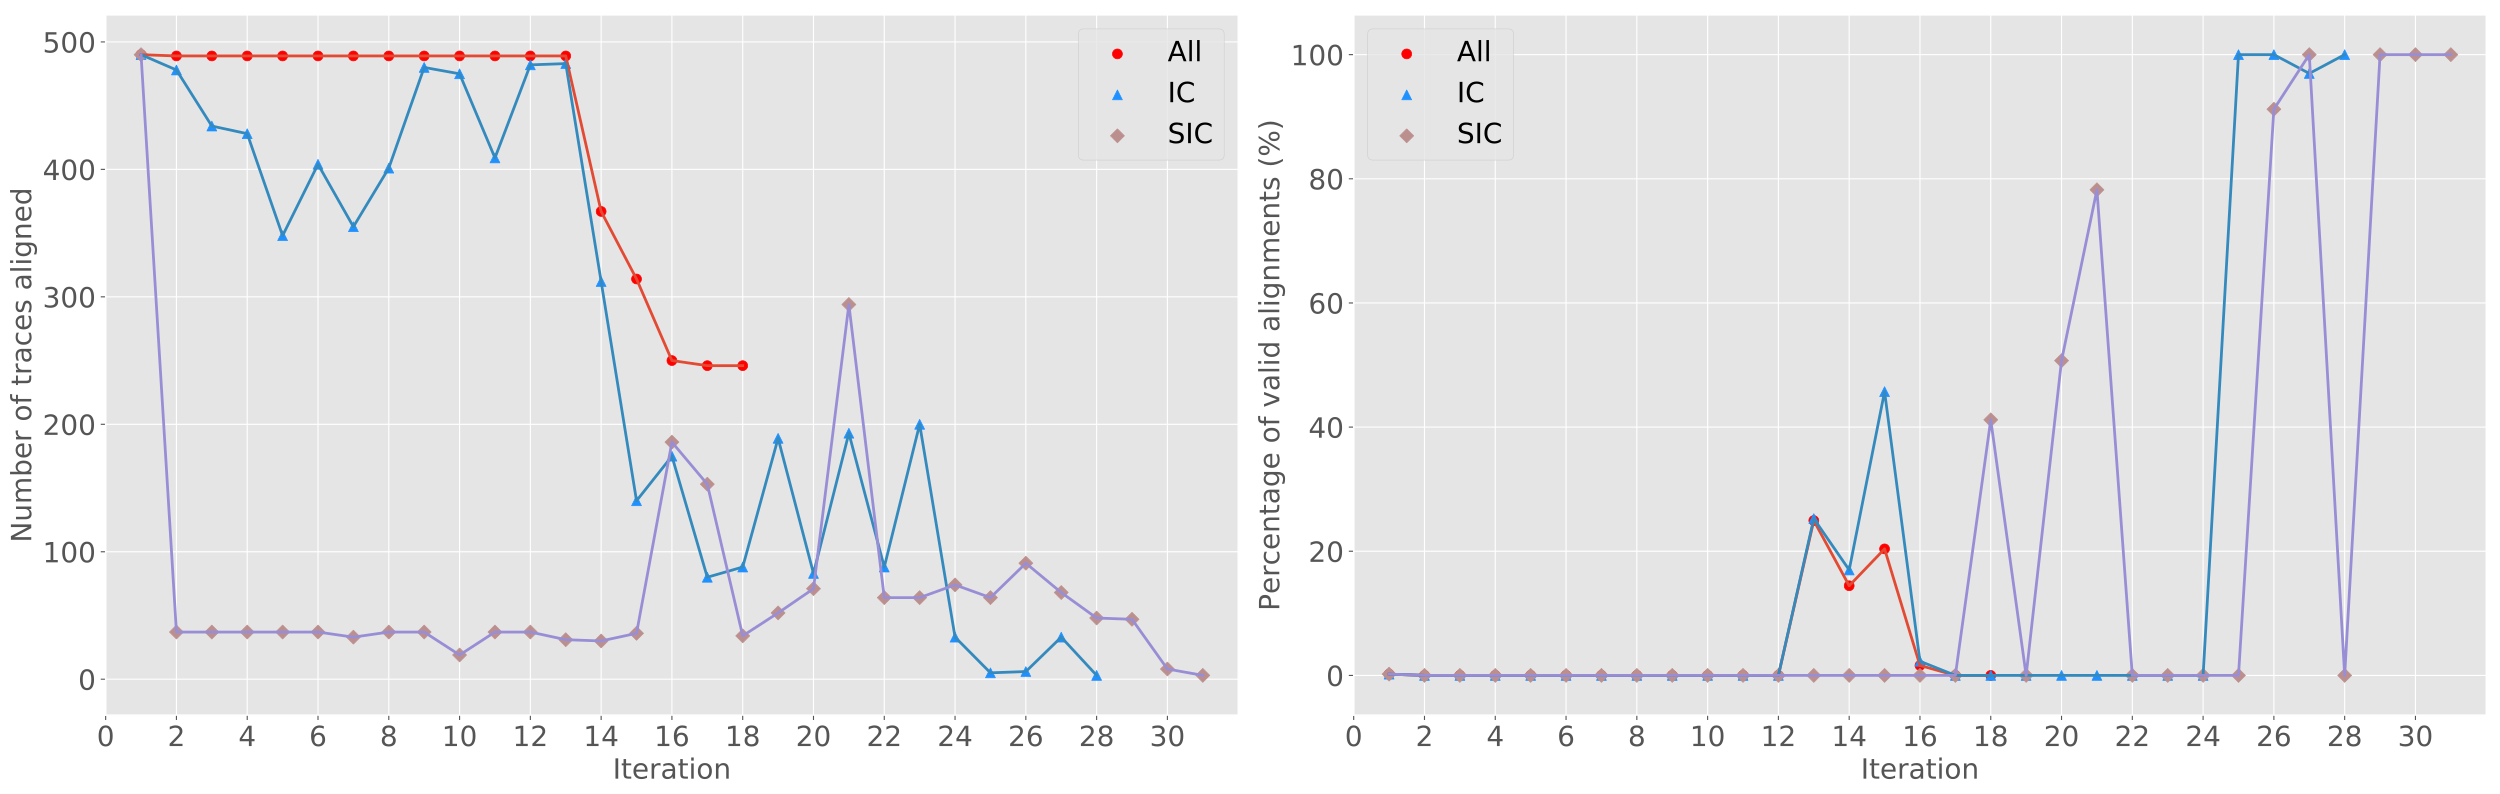 <?xml version="1.0" encoding="utf-8" standalone="no"?>
<!DOCTYPE svg PUBLIC "-//W3C//DTD SVG 1.1//EN"
  "http://www.w3.org/Graphics/SVG/1.1/DTD/svg11.dtd">
<!-- Created with matplotlib (http://matplotlib.org/) -->
<svg height="569pt" version="1.1" viewBox="0 0 1792 569" width="1792pt" xmlns="http://www.w3.org/2000/svg" xmlns:xlink="http://www.w3.org/1999/xlink">
 <defs>
  <style type="text/css">
*{stroke-linecap:butt;stroke-linejoin:round;}
  </style>
 </defs>
 <g id="figure_1">
  <g id="patch_1">
   <path d="M 0 569.513 
L 1792.831 569.513 
L 1792.831 0 
L 0 0 
z
" style="fill:#ffffff;"/>
  </g>
  <g id="axes_1">
   <g id="patch_2">
    <path d="M 75.731 512.6 
L 887.531 512.6 
L 887.531 10.7 
L 75.731 10.7 
z
" style="fill:#e5e5e5;"/>
   </g>
   <g id="matplotlib.axis_1">
    <g id="xtick_1">
     <g id="line2d_1">
      <path clip-path="url(#pbd75e156ca)" d="M 75.731 512.6 
L 75.731 10.7 
" style="fill:none;stroke:#ffffff;stroke-linecap:square;stroke-width:0.8;"/>
     </g>
     <g id="line2d_2">
      <defs>
       <path d="M 0 0 
L 0 3.5 
" id="m1d450754ea" style="stroke:#555555;stroke-width:0.8;"/>
      </defs>
      <g>
       <use style="fill:#555555;stroke:#555555;stroke-width:0.8;" x="75.731" xlink:href="#m1d450754ea" y="512.6"/>
      </g>
     </g>
     <g id="text_1">
      <!-- 0 -->
      <defs>
       <path d="M 31.781 66.406 
Q 24.172 66.406 20.328 58.906 
Q 16.5 51.422 16.5 36.375 
Q 16.5 21.391 20.328 13.891 
Q 24.172 6.391 31.781 6.391 
Q 39.453 6.391 43.281 13.891 
Q 47.125 21.391 47.125 36.375 
Q 47.125 51.422 43.281 58.906 
Q 39.453 66.406 31.781 66.406 
z
M 31.781 74.219 
Q 44.047 74.219 50.516 64.516 
Q 56.984 54.828 56.984 36.375 
Q 56.984 17.969 50.516 8.266 
Q 44.047 -1.422 31.781 -1.422 
Q 19.531 -1.422 13.062 8.266 
Q 6.594 17.969 6.594 36.375 
Q 6.594 54.828 13.062 64.516 
Q 19.531 74.219 31.781 74.219 
z
" id="DejaVuSans-30"/>
      </defs>
      <g style="fill:#555555;" transform="translate(69.369 534.797)scale(0.2 -0.2)">
       <use xlink:href="#DejaVuSans-30"/>
      </g>
     </g>
    </g>
    <g id="xtick_2">
     <g id="line2d_3">
      <path clip-path="url(#pbd75e156ca)" d="M 126.469 512.6 
L 126.469 10.7 
" style="fill:none;stroke:#ffffff;stroke-linecap:square;stroke-width:0.8;"/>
     </g>
     <g id="line2d_4">
      <g>
       <use style="fill:#555555;stroke:#555555;stroke-width:0.8;" x="126.469" xlink:href="#m1d450754ea" y="512.6"/>
      </g>
     </g>
     <g id="text_2">
      <!-- 2 -->
      <defs>
       <path d="M 19.188 8.297 
L 53.609 8.297 
L 53.609 0 
L 7.328 0 
L 7.328 8.297 
Q 12.938 14.109 22.625 23.891 
Q 32.328 33.688 34.812 36.531 
Q 39.547 41.844 41.422 45.531 
Q 43.312 49.219 43.312 52.781 
Q 43.312 58.594 39.234 62.25 
Q 35.156 65.922 28.609 65.922 
Q 23.969 65.922 18.812 64.312 
Q 13.672 62.703 7.812 59.422 
L 7.812 69.391 
Q 13.766 71.781 18.938 73 
Q 24.125 74.219 28.422 74.219 
Q 39.75 74.219 46.484 68.547 
Q 53.219 62.891 53.219 53.422 
Q 53.219 48.922 51.531 44.891 
Q 49.859 40.875 45.406 35.406 
Q 44.188 33.984 37.641 27.219 
Q 31.109 20.453 19.188 8.297 
z
" id="DejaVuSans-32"/>
      </defs>
      <g style="fill:#555555;" transform="translate(120.106 534.797)scale(0.2 -0.2)">
       <use xlink:href="#DejaVuSans-32"/>
      </g>
     </g>
    </g>
    <g id="xtick_3">
     <g id="line2d_5">
      <path clip-path="url(#pbd75e156ca)" d="M 177.206 512.6 
L 177.206 10.7 
" style="fill:none;stroke:#ffffff;stroke-linecap:square;stroke-width:0.8;"/>
     </g>
     <g id="line2d_6">
      <g>
       <use style="fill:#555555;stroke:#555555;stroke-width:0.8;" x="177.206" xlink:href="#m1d450754ea" y="512.6"/>
      </g>
     </g>
     <g id="text_3">
      <!-- 4 -->
      <defs>
       <path d="M 37.797 64.312 
L 12.891 25.391 
L 37.797 25.391 
z
M 35.203 72.906 
L 47.609 72.906 
L 47.609 25.391 
L 58.016 25.391 
L 58.016 17.188 
L 47.609 17.188 
L 47.609 0 
L 37.797 0 
L 37.797 17.188 
L 4.891 17.188 
L 4.891 26.703 
z
" id="DejaVuSans-34"/>
      </defs>
      <g style="fill:#555555;" transform="translate(170.844 534.797)scale(0.2 -0.2)">
       <use xlink:href="#DejaVuSans-34"/>
      </g>
     </g>
    </g>
    <g id="xtick_4">
     <g id="line2d_7">
      <path clip-path="url(#pbd75e156ca)" d="M 227.944 512.6 
L 227.944 10.7 
" style="fill:none;stroke:#ffffff;stroke-linecap:square;stroke-width:0.8;"/>
     </g>
     <g id="line2d_8">
      <g>
       <use style="fill:#555555;stroke:#555555;stroke-width:0.8;" x="227.944" xlink:href="#m1d450754ea" y="512.6"/>
      </g>
     </g>
     <g id="text_4">
      <!-- 6 -->
      <defs>
       <path d="M 33.016 40.375 
Q 26.375 40.375 22.484 35.828 
Q 18.609 31.297 18.609 23.391 
Q 18.609 15.531 22.484 10.953 
Q 26.375 6.391 33.016 6.391 
Q 39.656 6.391 43.531 10.953 
Q 47.406 15.531 47.406 23.391 
Q 47.406 31.297 43.531 35.828 
Q 39.656 40.375 33.016 40.375 
z
M 52.594 71.297 
L 52.594 62.312 
Q 48.875 64.062 45.094 64.984 
Q 41.312 65.922 37.594 65.922 
Q 27.828 65.922 22.672 59.328 
Q 17.531 52.734 16.797 39.406 
Q 19.672 43.656 24.016 45.922 
Q 28.375 48.188 33.594 48.188 
Q 44.578 48.188 50.953 41.516 
Q 57.328 34.859 57.328 23.391 
Q 57.328 12.156 50.688 5.359 
Q 44.047 -1.422 33.016 -1.422 
Q 20.359 -1.422 13.672 8.266 
Q 6.984 17.969 6.984 36.375 
Q 6.984 53.656 15.188 63.938 
Q 23.391 74.219 37.203 74.219 
Q 40.922 74.219 44.703 73.484 
Q 48.484 72.75 52.594 71.297 
z
" id="DejaVuSans-36"/>
      </defs>
      <g style="fill:#555555;" transform="translate(221.581 534.797)scale(0.2 -0.2)">
       <use xlink:href="#DejaVuSans-36"/>
      </g>
     </g>
    </g>
    <g id="xtick_5">
     <g id="line2d_9">
      <path clip-path="url(#pbd75e156ca)" d="M 278.681 512.6 
L 278.681 10.7 
" style="fill:none;stroke:#ffffff;stroke-linecap:square;stroke-width:0.8;"/>
     </g>
     <g id="line2d_10">
      <g>
       <use style="fill:#555555;stroke:#555555;stroke-width:0.8;" x="278.681" xlink:href="#m1d450754ea" y="512.6"/>
      </g>
     </g>
     <g id="text_5">
      <!-- 8 -->
      <defs>
       <path d="M 31.781 34.625 
Q 24.75 34.625 20.719 30.859 
Q 16.703 27.094 16.703 20.516 
Q 16.703 13.922 20.719 10.156 
Q 24.75 6.391 31.781 6.391 
Q 38.812 6.391 42.859 10.172 
Q 46.922 13.969 46.922 20.516 
Q 46.922 27.094 42.891 30.859 
Q 38.875 34.625 31.781 34.625 
z
M 21.922 38.812 
Q 15.578 40.375 12.031 44.719 
Q 8.5 49.078 8.5 55.328 
Q 8.5 64.062 14.719 69.141 
Q 20.953 74.219 31.781 74.219 
Q 42.672 74.219 48.875 69.141 
Q 55.078 64.062 55.078 55.328 
Q 55.078 49.078 51.531 44.719 
Q 48 40.375 41.703 38.812 
Q 48.828 37.156 52.797 32.312 
Q 56.781 27.484 56.781 20.516 
Q 56.781 9.906 50.312 4.234 
Q 43.844 -1.422 31.781 -1.422 
Q 19.734 -1.422 13.25 4.234 
Q 6.781 9.906 6.781 20.516 
Q 6.781 27.484 10.781 32.312 
Q 14.797 37.156 21.922 38.812 
z
M 18.312 54.391 
Q 18.312 48.734 21.844 45.562 
Q 25.391 42.391 31.781 42.391 
Q 38.141 42.391 41.719 45.562 
Q 45.312 48.734 45.312 54.391 
Q 45.312 60.062 41.719 63.234 
Q 38.141 66.406 31.781 66.406 
Q 25.391 66.406 21.844 63.234 
Q 18.312 60.062 18.312 54.391 
z
" id="DejaVuSans-38"/>
      </defs>
      <g style="fill:#555555;" transform="translate(272.319 534.797)scale(0.2 -0.2)">
       <use xlink:href="#DejaVuSans-38"/>
      </g>
     </g>
    </g>
    <g id="xtick_6">
     <g id="line2d_11">
      <path clip-path="url(#pbd75e156ca)" d="M 329.419 512.6 
L 329.419 10.7 
" style="fill:none;stroke:#ffffff;stroke-linecap:square;stroke-width:0.8;"/>
     </g>
     <g id="line2d_12">
      <g>
       <use style="fill:#555555;stroke:#555555;stroke-width:0.8;" x="329.419" xlink:href="#m1d450754ea" y="512.6"/>
      </g>
     </g>
     <g id="text_6">
      <!-- 10 -->
      <defs>
       <path d="M 12.406 8.297 
L 28.516 8.297 
L 28.516 63.922 
L 10.984 60.406 
L 10.984 69.391 
L 28.422 72.906 
L 38.281 72.906 
L 38.281 8.297 
L 54.391 8.297 
L 54.391 0 
L 12.406 0 
z
" id="DejaVuSans-31"/>
      </defs>
      <g style="fill:#555555;" transform="translate(316.694 534.797)scale(0.2 -0.2)">
       <use xlink:href="#DejaVuSans-31"/>
       <use x="63.623" xlink:href="#DejaVuSans-30"/>
      </g>
     </g>
    </g>
    <g id="xtick_7">
     <g id="line2d_13">
      <path clip-path="url(#pbd75e156ca)" d="M 380.156 512.6 
L 380.156 10.7 
" style="fill:none;stroke:#ffffff;stroke-linecap:square;stroke-width:0.8;"/>
     </g>
     <g id="line2d_14">
      <g>
       <use style="fill:#555555;stroke:#555555;stroke-width:0.8;" x="380.156" xlink:href="#m1d450754ea" y="512.6"/>
      </g>
     </g>
     <g id="text_7">
      <!-- 12 -->
      <g style="fill:#555555;" transform="translate(367.431 534.797)scale(0.2 -0.2)">
       <use xlink:href="#DejaVuSans-31"/>
       <use x="63.623" xlink:href="#DejaVuSans-32"/>
      </g>
     </g>
    </g>
    <g id="xtick_8">
     <g id="line2d_15">
      <path clip-path="url(#pbd75e156ca)" d="M 430.894 512.6 
L 430.894 10.7 
" style="fill:none;stroke:#ffffff;stroke-linecap:square;stroke-width:0.8;"/>
     </g>
     <g id="line2d_16">
      <g>
       <use style="fill:#555555;stroke:#555555;stroke-width:0.8;" x="430.894" xlink:href="#m1d450754ea" y="512.6"/>
      </g>
     </g>
     <g id="text_8">
      <!-- 14 -->
      <g style="fill:#555555;" transform="translate(418.169 534.797)scale(0.2 -0.2)">
       <use xlink:href="#DejaVuSans-31"/>
       <use x="63.623" xlink:href="#DejaVuSans-34"/>
      </g>
     </g>
    </g>
    <g id="xtick_9">
     <g id="line2d_17">
      <path clip-path="url(#pbd75e156ca)" d="M 481.631 512.6 
L 481.631 10.7 
" style="fill:none;stroke:#ffffff;stroke-linecap:square;stroke-width:0.8;"/>
     </g>
     <g id="line2d_18">
      <g>
       <use style="fill:#555555;stroke:#555555;stroke-width:0.8;" x="481.631" xlink:href="#m1d450754ea" y="512.6"/>
      </g>
     </g>
     <g id="text_9">
      <!-- 16 -->
      <g style="fill:#555555;" transform="translate(468.906 534.797)scale(0.2 -0.2)">
       <use xlink:href="#DejaVuSans-31"/>
       <use x="63.623" xlink:href="#DejaVuSans-36"/>
      </g>
     </g>
    </g>
    <g id="xtick_10">
     <g id="line2d_19">
      <path clip-path="url(#pbd75e156ca)" d="M 532.369 512.6 
L 532.369 10.7 
" style="fill:none;stroke:#ffffff;stroke-linecap:square;stroke-width:0.8;"/>
     </g>
     <g id="line2d_20">
      <g>
       <use style="fill:#555555;stroke:#555555;stroke-width:0.8;" x="532.369" xlink:href="#m1d450754ea" y="512.6"/>
      </g>
     </g>
     <g id="text_10">
      <!-- 18 -->
      <g style="fill:#555555;" transform="translate(519.644 534.797)scale(0.2 -0.2)">
       <use xlink:href="#DejaVuSans-31"/>
       <use x="63.623" xlink:href="#DejaVuSans-38"/>
      </g>
     </g>
    </g>
    <g id="xtick_11">
     <g id="line2d_21">
      <path clip-path="url(#pbd75e156ca)" d="M 583.106 512.6 
L 583.106 10.7 
" style="fill:none;stroke:#ffffff;stroke-linecap:square;stroke-width:0.8;"/>
     </g>
     <g id="line2d_22">
      <g>
       <use style="fill:#555555;stroke:#555555;stroke-width:0.8;" x="583.106" xlink:href="#m1d450754ea" y="512.6"/>
      </g>
     </g>
     <g id="text_11">
      <!-- 20 -->
      <g style="fill:#555555;" transform="translate(570.381 534.797)scale(0.2 -0.2)">
       <use xlink:href="#DejaVuSans-32"/>
       <use x="63.623" xlink:href="#DejaVuSans-30"/>
      </g>
     </g>
    </g>
    <g id="xtick_12">
     <g id="line2d_23">
      <path clip-path="url(#pbd75e156ca)" d="M 633.844 512.6 
L 633.844 10.7 
" style="fill:none;stroke:#ffffff;stroke-linecap:square;stroke-width:0.8;"/>
     </g>
     <g id="line2d_24">
      <g>
       <use style="fill:#555555;stroke:#555555;stroke-width:0.8;" x="633.844" xlink:href="#m1d450754ea" y="512.6"/>
      </g>
     </g>
     <g id="text_12">
      <!-- 22 -->
      <g style="fill:#555555;" transform="translate(621.119 534.797)scale(0.2 -0.2)">
       <use xlink:href="#DejaVuSans-32"/>
       <use x="63.623" xlink:href="#DejaVuSans-32"/>
      </g>
     </g>
    </g>
    <g id="xtick_13">
     <g id="line2d_25">
      <path clip-path="url(#pbd75e156ca)" d="M 684.581 512.6 
L 684.581 10.7 
" style="fill:none;stroke:#ffffff;stroke-linecap:square;stroke-width:0.8;"/>
     </g>
     <g id="line2d_26">
      <g>
       <use style="fill:#555555;stroke:#555555;stroke-width:0.8;" x="684.581" xlink:href="#m1d450754ea" y="512.6"/>
      </g>
     </g>
     <g id="text_13">
      <!-- 24 -->
      <g style="fill:#555555;" transform="translate(671.856 534.797)scale(0.2 -0.2)">
       <use xlink:href="#DejaVuSans-32"/>
       <use x="63.623" xlink:href="#DejaVuSans-34"/>
      </g>
     </g>
    </g>
    <g id="xtick_14">
     <g id="line2d_27">
      <path clip-path="url(#pbd75e156ca)" d="M 735.319 512.6 
L 735.319 10.7 
" style="fill:none;stroke:#ffffff;stroke-linecap:square;stroke-width:0.8;"/>
     </g>
     <g id="line2d_28">
      <g>
       <use style="fill:#555555;stroke:#555555;stroke-width:0.8;" x="735.319" xlink:href="#m1d450754ea" y="512.6"/>
      </g>
     </g>
     <g id="text_14">
      <!-- 26 -->
      <g style="fill:#555555;" transform="translate(722.594 534.797)scale(0.2 -0.2)">
       <use xlink:href="#DejaVuSans-32"/>
       <use x="63.623" xlink:href="#DejaVuSans-36"/>
      </g>
     </g>
    </g>
    <g id="xtick_15">
     <g id="line2d_29">
      <path clip-path="url(#pbd75e156ca)" d="M 786.056 512.6 
L 786.056 10.7 
" style="fill:none;stroke:#ffffff;stroke-linecap:square;stroke-width:0.8;"/>
     </g>
     <g id="line2d_30">
      <g>
       <use style="fill:#555555;stroke:#555555;stroke-width:0.8;" x="786.056" xlink:href="#m1d450754ea" y="512.6"/>
      </g>
     </g>
     <g id="text_15">
      <!-- 28 -->
      <g style="fill:#555555;" transform="translate(773.331 534.797)scale(0.2 -0.2)">
       <use xlink:href="#DejaVuSans-32"/>
       <use x="63.623" xlink:href="#DejaVuSans-38"/>
      </g>
     </g>
    </g>
    <g id="xtick_16">
     <g id="line2d_31">
      <path clip-path="url(#pbd75e156ca)" d="M 836.794 512.6 
L 836.794 10.7 
" style="fill:none;stroke:#ffffff;stroke-linecap:square;stroke-width:0.8;"/>
     </g>
     <g id="line2d_32">
      <g>
       <use style="fill:#555555;stroke:#555555;stroke-width:0.8;" x="836.794" xlink:href="#m1d450754ea" y="512.6"/>
      </g>
     </g>
     <g id="text_16">
      <!-- 30 -->
      <defs>
       <path d="M 40.578 39.312 
Q 47.656 37.797 51.625 33 
Q 55.609 28.219 55.609 21.188 
Q 55.609 10.406 48.188 4.484 
Q 40.766 -1.422 27.094 -1.422 
Q 22.516 -1.422 17.656 -0.516 
Q 12.797 0.391 7.625 2.203 
L 7.625 11.719 
Q 11.719 9.328 16.594 8.109 
Q 21.484 6.891 26.812 6.891 
Q 36.078 6.891 40.938 10.547 
Q 45.797 14.203 45.797 21.188 
Q 45.797 27.641 41.281 31.266 
Q 36.766 34.906 28.719 34.906 
L 20.219 34.906 
L 20.219 43.016 
L 29.109 43.016 
Q 36.375 43.016 40.234 45.922 
Q 44.094 48.828 44.094 54.297 
Q 44.094 59.906 40.109 62.906 
Q 36.141 65.922 28.719 65.922 
Q 24.656 65.922 20.016 65.031 
Q 15.375 64.156 9.812 62.312 
L 9.812 71.094 
Q 15.438 72.656 20.344 73.438 
Q 25.25 74.219 29.594 74.219 
Q 40.828 74.219 47.359 69.109 
Q 53.906 64.016 53.906 55.328 
Q 53.906 49.266 50.438 45.094 
Q 46.969 40.922 40.578 39.312 
z
" id="DejaVuSans-33"/>
      </defs>
      <g style="fill:#555555;" transform="translate(824.069 534.797)scale(0.2 -0.2)">
       <use xlink:href="#DejaVuSans-33"/>
       <use x="63.623" xlink:href="#DejaVuSans-30"/>
      </g>
     </g>
    </g>
    <g id="text_17">
     <!-- Iteration -->
     <defs>
      <path d="M 9.812 72.906 
L 19.672 72.906 
L 19.672 0 
L 9.812 0 
z
" id="DejaVuSans-49"/>
      <path d="M 18.312 70.219 
L 18.312 54.688 
L 36.812 54.688 
L 36.812 47.703 
L 18.312 47.703 
L 18.312 18.016 
Q 18.312 11.328 20.141 9.422 
Q 21.969 7.516 27.594 7.516 
L 36.812 7.516 
L 36.812 0 
L 27.594 0 
Q 17.188 0 13.234 3.875 
Q 9.281 7.766 9.281 18.016 
L 9.281 47.703 
L 2.688 47.703 
L 2.688 54.688 
L 9.281 54.688 
L 9.281 70.219 
z
" id="DejaVuSans-74"/>
      <path d="M 56.203 29.594 
L 56.203 25.203 
L 14.891 25.203 
Q 15.484 15.922 20.484 11.062 
Q 25.484 6.203 34.422 6.203 
Q 39.594 6.203 44.453 7.469 
Q 49.312 8.734 54.109 11.281 
L 54.109 2.781 
Q 49.266 0.734 44.188 -0.344 
Q 39.109 -1.422 33.891 -1.422 
Q 20.797 -1.422 13.156 6.188 
Q 5.516 13.812 5.516 26.812 
Q 5.516 40.234 12.766 48.109 
Q 20.016 56 32.328 56 
Q 43.359 56 49.781 48.891 
Q 56.203 41.797 56.203 29.594 
z
M 47.219 32.234 
Q 47.125 39.594 43.094 43.984 
Q 39.062 48.391 32.422 48.391 
Q 24.906 48.391 20.391 44.141 
Q 15.875 39.891 15.188 32.172 
z
" id="DejaVuSans-65"/>
      <path d="M 41.109 46.297 
Q 39.594 47.172 37.812 47.578 
Q 36.031 48 33.891 48 
Q 26.266 48 22.188 43.047 
Q 18.109 38.094 18.109 28.812 
L 18.109 0 
L 9.078 0 
L 9.078 54.688 
L 18.109 54.688 
L 18.109 46.188 
Q 20.953 51.172 25.484 53.578 
Q 30.031 56 36.531 56 
Q 37.453 56 38.578 55.875 
Q 39.703 55.766 41.062 55.516 
z
" id="DejaVuSans-72"/>
      <path d="M 34.281 27.484 
Q 23.391 27.484 19.188 25 
Q 14.984 22.516 14.984 16.5 
Q 14.984 11.719 18.141 8.906 
Q 21.297 6.109 26.703 6.109 
Q 34.188 6.109 38.703 11.406 
Q 43.219 16.703 43.219 25.484 
L 43.219 27.484 
z
M 52.203 31.203 
L 52.203 0 
L 43.219 0 
L 43.219 8.297 
Q 40.141 3.328 35.547 0.953 
Q 30.953 -1.422 24.312 -1.422 
Q 15.922 -1.422 10.953 3.297 
Q 6 8.016 6 15.922 
Q 6 25.141 12.172 29.828 
Q 18.359 34.516 30.609 34.516 
L 43.219 34.516 
L 43.219 35.406 
Q 43.219 41.609 39.141 45 
Q 35.062 48.391 27.688 48.391 
Q 23 48.391 18.547 47.266 
Q 14.109 46.141 10.016 43.891 
L 10.016 52.203 
Q 14.938 54.109 19.578 55.047 
Q 24.219 56 28.609 56 
Q 40.484 56 46.344 49.844 
Q 52.203 43.703 52.203 31.203 
z
" id="DejaVuSans-61"/>
      <path d="M 9.422 54.688 
L 18.406 54.688 
L 18.406 0 
L 9.422 0 
z
M 9.422 75.984 
L 18.406 75.984 
L 18.406 64.594 
L 9.422 64.594 
z
" id="DejaVuSans-69"/>
      <path d="M 30.609 48.391 
Q 23.391 48.391 19.188 42.75 
Q 14.984 37.109 14.984 27.297 
Q 14.984 17.484 19.156 11.844 
Q 23.344 6.203 30.609 6.203 
Q 37.797 6.203 41.984 11.859 
Q 46.188 17.531 46.188 27.297 
Q 46.188 37.016 41.984 42.703 
Q 37.797 48.391 30.609 48.391 
z
M 30.609 56 
Q 42.328 56 49.016 48.375 
Q 55.719 40.766 55.719 27.297 
Q 55.719 13.875 49.016 6.219 
Q 42.328 -1.422 30.609 -1.422 
Q 18.844 -1.422 12.172 6.219 
Q 5.516 13.875 5.516 27.297 
Q 5.516 40.766 12.172 48.375 
Q 18.844 56 30.609 56 
z
" id="DejaVuSans-6f"/>
      <path d="M 54.891 33.016 
L 54.891 0 
L 45.906 0 
L 45.906 32.719 
Q 45.906 40.484 42.875 44.328 
Q 39.844 48.188 33.797 48.188 
Q 26.516 48.188 22.312 43.547 
Q 18.109 38.922 18.109 30.906 
L 18.109 0 
L 9.078 0 
L 9.078 54.688 
L 18.109 54.688 
L 18.109 46.188 
Q 21.344 51.125 25.703 53.562 
Q 30.078 56 35.797 56 
Q 45.219 56 50.047 50.172 
Q 54.891 44.344 54.891 33.016 
z
" id="DejaVuSans-6e"/>
     </defs>
     <g style="fill:#555555;" transform="translate(439.214 558.153)scale(0.2 -0.2)">
      <use xlink:href="#DejaVuSans-49"/>
      <use x="29.492" xlink:href="#DejaVuSans-74"/>
      <use x="68.701" xlink:href="#DejaVuSans-65"/>
      <use x="130.225" xlink:href="#DejaVuSans-72"/>
      <use x="171.338" xlink:href="#DejaVuSans-61"/>
      <use x="232.617" xlink:href="#DejaVuSans-74"/>
      <use x="271.826" xlink:href="#DejaVuSans-69"/>
      <use x="299.609" xlink:href="#DejaVuSans-6f"/>
      <use x="360.791" xlink:href="#DejaVuSans-6e"/>
     </g>
    </g>
   </g>
   <g id="matplotlib.axis_2">
    <g id="ytick_1">
     <g id="line2d_33">
      <path clip-path="url(#pbd75e156ca)" d="M 75.731 486.85 
L 887.531 486.85 
" style="fill:none;stroke:#ffffff;stroke-linecap:square;stroke-width:0.8;"/>
     </g>
     <g id="line2d_34">
      <defs>
       <path d="M 0 0 
L -3.5 0 
" id="ma630b28a01" style="stroke:#555555;stroke-width:0.8;"/>
      </defs>
      <g>
       <use style="fill:#555555;stroke:#555555;stroke-width:0.8;" x="75.731" xlink:href="#ma630b28a01" y="486.85"/>
      </g>
     </g>
     <g id="text_18">
      <!-- 0 -->
      <g style="fill:#555555;" transform="translate(56.006 494.448)scale(0.2 -0.2)">
       <use xlink:href="#DejaVuSans-30"/>
      </g>
     </g>
    </g>
    <g id="ytick_2">
     <g id="line2d_35">
      <path clip-path="url(#pbd75e156ca)" d="M 75.731 395.491 
L 887.531 395.491 
" style="fill:none;stroke:#ffffff;stroke-linecap:square;stroke-width:0.8;"/>
     </g>
     <g id="line2d_36">
      <g>
       <use style="fill:#555555;stroke:#555555;stroke-width:0.8;" x="75.731" xlink:href="#ma630b28a01" y="395.491"/>
      </g>
     </g>
     <g id="text_19">
      <!-- 100 -->
      <g style="fill:#555555;" transform="translate(30.556 403.089)scale(0.2 -0.2)">
       <use xlink:href="#DejaVuSans-31"/>
       <use x="63.623" xlink:href="#DejaVuSans-30"/>
       <use x="127.246" xlink:href="#DejaVuSans-30"/>
      </g>
     </g>
    </g>
    <g id="ytick_3">
     <g id="line2d_37">
      <path clip-path="url(#pbd75e156ca)" d="M 75.731 304.132 
L 887.531 304.132 
" style="fill:none;stroke:#ffffff;stroke-linecap:square;stroke-width:0.8;"/>
     </g>
     <g id="line2d_38">
      <g>
       <use style="fill:#555555;stroke:#555555;stroke-width:0.8;" x="75.731" xlink:href="#ma630b28a01" y="304.132"/>
      </g>
     </g>
     <g id="text_20">
      <!-- 200 -->
      <g style="fill:#555555;" transform="translate(30.556 311.73)scale(0.2 -0.2)">
       <use xlink:href="#DejaVuSans-32"/>
       <use x="63.623" xlink:href="#DejaVuSans-30"/>
       <use x="127.246" xlink:href="#DejaVuSans-30"/>
      </g>
     </g>
    </g>
    <g id="ytick_4">
     <g id="line2d_39">
      <path clip-path="url(#pbd75e156ca)" d="M 75.731 212.773 
L 887.531 212.773 
" style="fill:none;stroke:#ffffff;stroke-linecap:square;stroke-width:0.8;"/>
     </g>
     <g id="line2d_40">
      <g>
       <use style="fill:#555555;stroke:#555555;stroke-width:0.8;" x="75.731" xlink:href="#ma630b28a01" y="212.773"/>
      </g>
     </g>
     <g id="text_21">
      <!-- 300 -->
      <g style="fill:#555555;" transform="translate(30.556 220.371)scale(0.2 -0.2)">
       <use xlink:href="#DejaVuSans-33"/>
       <use x="63.623" xlink:href="#DejaVuSans-30"/>
       <use x="127.246" xlink:href="#DejaVuSans-30"/>
      </g>
     </g>
    </g>
    <g id="ytick_5">
     <g id="line2d_41">
      <path clip-path="url(#pbd75e156ca)" d="M 75.731 121.414 
L 887.531 121.414 
" style="fill:none;stroke:#ffffff;stroke-linecap:square;stroke-width:0.8;"/>
     </g>
     <g id="line2d_42">
      <g>
       <use style="fill:#555555;stroke:#555555;stroke-width:0.8;" x="75.731" xlink:href="#ma630b28a01" y="121.414"/>
      </g>
     </g>
     <g id="text_22">
      <!-- 400 -->
      <g style="fill:#555555;" transform="translate(30.556 129.012)scale(0.2 -0.2)">
       <use xlink:href="#DejaVuSans-34"/>
       <use x="63.623" xlink:href="#DejaVuSans-30"/>
       <use x="127.246" xlink:href="#DejaVuSans-30"/>
      </g>
     </g>
    </g>
    <g id="ytick_6">
     <g id="line2d_43">
      <path clip-path="url(#pbd75e156ca)" d="M 75.731 30.055 
L 887.531 30.055 
" style="fill:none;stroke:#ffffff;stroke-linecap:square;stroke-width:0.8;"/>
     </g>
     <g id="line2d_44">
      <g>
       <use style="fill:#555555;stroke:#555555;stroke-width:0.8;" x="75.731" xlink:href="#ma630b28a01" y="30.055"/>
      </g>
     </g>
     <g id="text_23">
      <!-- 500 -->
      <defs>
       <path d="M 10.797 72.906 
L 49.516 72.906 
L 49.516 64.594 
L 19.828 64.594 
L 19.828 46.734 
Q 21.969 47.469 24.109 47.828 
Q 26.266 48.188 28.422 48.188 
Q 40.625 48.188 47.75 41.5 
Q 54.891 34.812 54.891 23.391 
Q 54.891 11.625 47.562 5.094 
Q 40.234 -1.422 26.906 -1.422 
Q 22.312 -1.422 17.547 -0.641 
Q 12.797 0.141 7.719 1.703 
L 7.719 11.625 
Q 12.109 9.234 16.797 8.062 
Q 21.484 6.891 26.703 6.891 
Q 35.156 6.891 40.078 11.328 
Q 45.016 15.766 45.016 23.391 
Q 45.016 31 40.078 35.438 
Q 35.156 39.891 26.703 39.891 
Q 22.75 39.891 18.812 39.016 
Q 14.891 38.141 10.797 36.281 
z
" id="DejaVuSans-35"/>
      </defs>
      <g style="fill:#555555;" transform="translate(30.556 37.654)scale(0.2 -0.2)">
       <use xlink:href="#DejaVuSans-35"/>
       <use x="63.623" xlink:href="#DejaVuSans-30"/>
       <use x="127.246" xlink:href="#DejaVuSans-30"/>
      </g>
     </g>
    </g>
    <g id="text_24">
     <!-- Number of traces aligned -->
     <defs>
      <path d="M 9.812 72.906 
L 23.094 72.906 
L 55.422 11.922 
L 55.422 72.906 
L 64.984 72.906 
L 64.984 0 
L 51.703 0 
L 19.391 60.984 
L 19.391 0 
L 9.812 0 
z
" id="DejaVuSans-4e"/>
      <path d="M 8.5 21.578 
L 8.5 54.688 
L 17.484 54.688 
L 17.484 21.922 
Q 17.484 14.156 20.5 10.266 
Q 23.531 6.391 29.594 6.391 
Q 36.859 6.391 41.078 11.031 
Q 45.312 15.672 45.312 23.688 
L 45.312 54.688 
L 54.297 54.688 
L 54.297 0 
L 45.312 0 
L 45.312 8.406 
Q 42.047 3.422 37.719 1 
Q 33.406 -1.422 27.688 -1.422 
Q 18.266 -1.422 13.375 4.438 
Q 8.5 10.297 8.5 21.578 
z
M 31.109 56 
z
" id="DejaVuSans-75"/>
      <path d="M 52 44.188 
Q 55.375 50.25 60.062 53.125 
Q 64.75 56 71.094 56 
Q 79.641 56 84.281 50.016 
Q 88.922 44.047 88.922 33.016 
L 88.922 0 
L 79.891 0 
L 79.891 32.719 
Q 79.891 40.578 77.094 44.375 
Q 74.312 48.188 68.609 48.188 
Q 61.625 48.188 57.562 43.547 
Q 53.516 38.922 53.516 30.906 
L 53.516 0 
L 44.484 0 
L 44.484 32.719 
Q 44.484 40.625 41.703 44.406 
Q 38.922 48.188 33.109 48.188 
Q 26.219 48.188 22.156 43.531 
Q 18.109 38.875 18.109 30.906 
L 18.109 0 
L 9.078 0 
L 9.078 54.688 
L 18.109 54.688 
L 18.109 46.188 
Q 21.188 51.219 25.484 53.609 
Q 29.781 56 35.688 56 
Q 41.656 56 45.828 52.969 
Q 50 49.953 52 44.188 
z
" id="DejaVuSans-6d"/>
      <path d="M 48.688 27.297 
Q 48.688 37.203 44.609 42.844 
Q 40.531 48.484 33.406 48.484 
Q 26.266 48.484 22.188 42.844 
Q 18.109 37.203 18.109 27.297 
Q 18.109 17.391 22.188 11.75 
Q 26.266 6.109 33.406 6.109 
Q 40.531 6.109 44.609 11.75 
Q 48.688 17.391 48.688 27.297 
z
M 18.109 46.391 
Q 20.953 51.266 25.266 53.625 
Q 29.594 56 35.594 56 
Q 45.562 56 51.781 48.094 
Q 58.016 40.188 58.016 27.297 
Q 58.016 14.406 51.781 6.484 
Q 45.562 -1.422 35.594 -1.422 
Q 29.594 -1.422 25.266 0.953 
Q 20.953 3.328 18.109 8.203 
L 18.109 0 
L 9.078 0 
L 9.078 75.984 
L 18.109 75.984 
z
" id="DejaVuSans-62"/>
      <path id="DejaVuSans-20"/>
      <path d="M 37.109 75.984 
L 37.109 68.5 
L 28.516 68.5 
Q 23.688 68.5 21.797 66.547 
Q 19.922 64.594 19.922 59.516 
L 19.922 54.688 
L 34.719 54.688 
L 34.719 47.703 
L 19.922 47.703 
L 19.922 0 
L 10.891 0 
L 10.891 47.703 
L 2.297 47.703 
L 2.297 54.688 
L 10.891 54.688 
L 10.891 58.5 
Q 10.891 67.625 15.141 71.797 
Q 19.391 75.984 28.609 75.984 
z
" id="DejaVuSans-66"/>
      <path d="M 48.781 52.594 
L 48.781 44.188 
Q 44.969 46.297 41.141 47.344 
Q 37.312 48.391 33.406 48.391 
Q 24.656 48.391 19.812 42.844 
Q 14.984 37.312 14.984 27.297 
Q 14.984 17.281 19.812 11.734 
Q 24.656 6.203 33.406 6.203 
Q 37.312 6.203 41.141 7.25 
Q 44.969 8.297 48.781 10.406 
L 48.781 2.094 
Q 45.016 0.344 40.984 -0.531 
Q 36.969 -1.422 32.422 -1.422 
Q 20.062 -1.422 12.781 6.344 
Q 5.516 14.109 5.516 27.297 
Q 5.516 40.672 12.859 48.328 
Q 20.219 56 33.016 56 
Q 37.156 56 41.109 55.141 
Q 45.062 54.297 48.781 52.594 
z
" id="DejaVuSans-63"/>
      <path d="M 44.281 53.078 
L 44.281 44.578 
Q 40.484 46.531 36.375 47.5 
Q 32.281 48.484 27.875 48.484 
Q 21.188 48.484 17.844 46.438 
Q 14.5 44.391 14.5 40.281 
Q 14.5 37.156 16.891 35.375 
Q 19.281 33.594 26.516 31.984 
L 29.594 31.297 
Q 39.156 29.25 43.188 25.516 
Q 47.219 21.781 47.219 15.094 
Q 47.219 7.469 41.188 3.016 
Q 35.156 -1.422 24.609 -1.422 
Q 20.219 -1.422 15.453 -0.562 
Q 10.688 0.297 5.422 2 
L 5.422 11.281 
Q 10.406 8.688 15.234 7.391 
Q 20.062 6.109 24.812 6.109 
Q 31.156 6.109 34.562 8.281 
Q 37.984 10.453 37.984 14.406 
Q 37.984 18.062 35.516 20.016 
Q 33.062 21.969 24.703 23.781 
L 21.578 24.516 
Q 13.234 26.266 9.516 29.906 
Q 5.812 33.547 5.812 39.891 
Q 5.812 47.609 11.281 51.797 
Q 16.75 56 26.812 56 
Q 31.781 56 36.172 55.266 
Q 40.578 54.547 44.281 53.078 
z
" id="DejaVuSans-73"/>
      <path d="M 9.422 75.984 
L 18.406 75.984 
L 18.406 0 
L 9.422 0 
z
" id="DejaVuSans-6c"/>
      <path d="M 45.406 27.984 
Q 45.406 37.75 41.375 43.109 
Q 37.359 48.484 30.078 48.484 
Q 22.859 48.484 18.828 43.109 
Q 14.797 37.75 14.797 27.984 
Q 14.797 18.266 18.828 12.891 
Q 22.859 7.516 30.078 7.516 
Q 37.359 7.516 41.375 12.891 
Q 45.406 18.266 45.406 27.984 
z
M 54.391 6.781 
Q 54.391 -7.172 48.188 -13.984 
Q 42 -20.797 29.203 -20.797 
Q 24.469 -20.797 20.266 -20.094 
Q 16.062 -19.391 12.109 -17.922 
L 12.109 -9.188 
Q 16.062 -11.328 19.922 -12.344 
Q 23.781 -13.375 27.781 -13.375 
Q 36.625 -13.375 41.016 -8.766 
Q 45.406 -4.156 45.406 5.172 
L 45.406 9.625 
Q 42.625 4.781 38.281 2.391 
Q 33.938 0 27.875 0 
Q 17.828 0 11.672 7.656 
Q 5.516 15.328 5.516 27.984 
Q 5.516 40.672 11.672 48.328 
Q 17.828 56 27.875 56 
Q 33.938 56 38.281 53.609 
Q 42.625 51.219 45.406 46.391 
L 45.406 54.688 
L 54.391 54.688 
z
" id="DejaVuSans-67"/>
      <path d="M 45.406 46.391 
L 45.406 75.984 
L 54.391 75.984 
L 54.391 0 
L 45.406 0 
L 45.406 8.203 
Q 42.578 3.328 38.25 0.953 
Q 33.938 -1.422 27.875 -1.422 
Q 17.969 -1.422 11.734 6.484 
Q 5.516 14.406 5.516 27.297 
Q 5.516 40.188 11.734 48.094 
Q 17.969 56 27.875 56 
Q 33.938 56 38.25 53.625 
Q 42.578 51.266 45.406 46.391 
z
M 14.797 27.297 
Q 14.797 17.391 18.875 11.75 
Q 22.953 6.109 30.078 6.109 
Q 37.203 6.109 41.297 11.75 
Q 45.406 17.391 45.406 27.297 
Q 45.406 37.203 41.297 42.844 
Q 37.203 48.484 30.078 48.484 
Q 22.953 48.484 18.875 42.844 
Q 14.797 37.203 14.797 27.297 
z
" id="DejaVuSans-64"/>
     </defs>
     <g style="fill:#555555;" transform="translate(22.397 388.887)rotate(-90)scale(0.2 -0.2)">
      <use xlink:href="#DejaVuSans-4e"/>
      <use x="74.805" xlink:href="#DejaVuSans-75"/>
      <use x="138.184" xlink:href="#DejaVuSans-6d"/>
      <use x="235.596" xlink:href="#DejaVuSans-62"/>
      <use x="299.072" xlink:href="#DejaVuSans-65"/>
      <use x="360.596" xlink:href="#DejaVuSans-72"/>
      <use x="401.709" xlink:href="#DejaVuSans-20"/>
      <use x="433.496" xlink:href="#DejaVuSans-6f"/>
      <use x="494.678" xlink:href="#DejaVuSans-66"/>
      <use x="529.883" xlink:href="#DejaVuSans-20"/>
      <use x="561.67" xlink:href="#DejaVuSans-74"/>
      <use x="600.879" xlink:href="#DejaVuSans-72"/>
      <use x="641.992" xlink:href="#DejaVuSans-61"/>
      <use x="703.271" xlink:href="#DejaVuSans-63"/>
      <use x="758.252" xlink:href="#DejaVuSans-65"/>
      <use x="819.775" xlink:href="#DejaVuSans-73"/>
      <use x="871.875" xlink:href="#DejaVuSans-20"/>
      <use x="903.662" xlink:href="#DejaVuSans-61"/>
      <use x="964.941" xlink:href="#DejaVuSans-6c"/>
      <use x="992.725" xlink:href="#DejaVuSans-69"/>
      <use x="1020.508" xlink:href="#DejaVuSans-67"/>
      <use x="1083.984" xlink:href="#DejaVuSans-6e"/>
      <use x="1147.363" xlink:href="#DejaVuSans-65"/>
      <use x="1208.887" xlink:href="#DejaVuSans-64"/>
     </g>
    </g>
   </g>
   <g id="PathCollection_1">
    <defs>
     <path d="M 0 3.536 
C 0.938 3.536 1.837 3.163 2.5 2.5 
C 3.163 1.837 3.536 0.938 3.536 0 
C 3.536 -0.938 3.163 -1.837 2.5 -2.5 
C 1.837 -3.163 0.938 -3.536 0 -3.536 
C -0.938 -3.536 -1.837 -3.163 -2.5 -2.5 
C -3.163 -1.837 -3.536 -0.938 -3.536 0 
C -3.536 0.938 -3.163 1.837 -2.5 2.5 
C -1.837 3.163 -0.938 3.536 0 3.536 
z
" id="m6465e88835" style="stroke:#ff0000;stroke-width:0.5;"/>
    </defs>
    <g clip-path="url(#pbd75e156ca)">
     <use style="fill:#ff0000;stroke:#ff0000;stroke-width:0.5;" x="101.1" xlink:href="#m6465e88835" y="39.191"/>
     <use style="fill:#ff0000;stroke:#ff0000;stroke-width:0.5;" x="126.469" xlink:href="#m6465e88835" y="40.105"/>
     <use style="fill:#ff0000;stroke:#ff0000;stroke-width:0.5;" x="151.838" xlink:href="#m6465e88835" y="40.105"/>
     <use style="fill:#ff0000;stroke:#ff0000;stroke-width:0.5;" x="177.206" xlink:href="#m6465e88835" y="40.105"/>
     <use style="fill:#ff0000;stroke:#ff0000;stroke-width:0.5;" x="202.575" xlink:href="#m6465e88835" y="40.105"/>
     <use style="fill:#ff0000;stroke:#ff0000;stroke-width:0.5;" x="227.944" xlink:href="#m6465e88835" y="40.105"/>
     <use style="fill:#ff0000;stroke:#ff0000;stroke-width:0.5;" x="253.312" xlink:href="#m6465e88835" y="40.105"/>
     <use style="fill:#ff0000;stroke:#ff0000;stroke-width:0.5;" x="278.681" xlink:href="#m6465e88835" y="40.105"/>
     <use style="fill:#ff0000;stroke:#ff0000;stroke-width:0.5;" x="304.05" xlink:href="#m6465e88835" y="40.105"/>
     <use style="fill:#ff0000;stroke:#ff0000;stroke-width:0.5;" x="329.419" xlink:href="#m6465e88835" y="40.105"/>
     <use style="fill:#ff0000;stroke:#ff0000;stroke-width:0.5;" x="354.788" xlink:href="#m6465e88835" y="40.105"/>
     <use style="fill:#ff0000;stroke:#ff0000;stroke-width:0.5;" x="380.156" xlink:href="#m6465e88835" y="40.105"/>
     <use style="fill:#ff0000;stroke:#ff0000;stroke-width:0.5;" x="405.525" xlink:href="#m6465e88835" y="40.105"/>
     <use style="fill:#ff0000;stroke:#ff0000;stroke-width:0.5;" x="430.894" xlink:href="#m6465e88835" y="151.562"/>
     <use style="fill:#ff0000;stroke:#ff0000;stroke-width:0.5;" x="456.262" xlink:href="#m6465e88835" y="199.983"/>
     <use style="fill:#ff0000;stroke:#ff0000;stroke-width:0.5;" x="481.631" xlink:href="#m6465e88835" y="258.452"/>
     <use style="fill:#ff0000;stroke:#ff0000;stroke-width:0.5;" x="507" xlink:href="#m6465e88835" y="262.107"/>
     <use style="fill:#ff0000;stroke:#ff0000;stroke-width:0.5;" x="532.369" xlink:href="#m6465e88835" y="262.107"/>
    </g>
   </g>
   <g id="PathCollection_2">
    <defs>
     <path d="M 0 -3.536 
L -3.536 3.536 
L 3.536 3.536 
z
" id="m9b54b5be35" style="stroke:#1e90ff;stroke-width:0.5;"/>
    </defs>
    <g clip-path="url(#pbd75e156ca)">
     <use style="fill:#1e90ff;stroke:#1e90ff;stroke-width:0.5;" x="101.1" xlink:href="#m9b54b5be35" y="39.191"/>
     <use style="fill:#1e90ff;stroke:#1e90ff;stroke-width:0.5;" x="126.469" xlink:href="#m9b54b5be35" y="50.154"/>
     <use style="fill:#1e90ff;stroke:#1e90ff;stroke-width:0.5;" x="151.838" xlink:href="#m9b54b5be35" y="90.352"/>
     <use style="fill:#1e90ff;stroke:#1e90ff;stroke-width:0.5;" x="177.206" xlink:href="#m9b54b5be35" y="95.834"/>
     <use style="fill:#1e90ff;stroke:#1e90ff;stroke-width:0.5;" x="202.575" xlink:href="#m9b54b5be35" y="168.921"/>
     <use style="fill:#1e90ff;stroke:#1e90ff;stroke-width:0.5;" x="227.944" xlink:href="#m9b54b5be35" y="117.76"/>
     <use style="fill:#1e90ff;stroke:#1e90ff;stroke-width:0.5;" x="253.312" xlink:href="#m9b54b5be35" y="162.526"/>
     <use style="fill:#1e90ff;stroke:#1e90ff;stroke-width:0.5;" x="278.681" xlink:href="#m9b54b5be35" y="120.5"/>
     <use style="fill:#1e90ff;stroke:#1e90ff;stroke-width:0.5;" x="304.05" xlink:href="#m9b54b5be35" y="48.327"/>
     <use style="fill:#1e90ff;stroke:#1e90ff;stroke-width:0.5;" x="329.419" xlink:href="#m9b54b5be35" y="52.895"/>
     <use style="fill:#1e90ff;stroke:#1e90ff;stroke-width:0.5;" x="354.788" xlink:href="#m9b54b5be35" y="113.192"/>
     <use style="fill:#1e90ff;stroke:#1e90ff;stroke-width:0.5;" x="380.156" xlink:href="#m9b54b5be35" y="46.5"/>
     <use style="fill:#1e90ff;stroke:#1e90ff;stroke-width:0.5;" x="405.525" xlink:href="#m9b54b5be35" y="45.586"/>
     <use style="fill:#1e90ff;stroke:#1e90ff;stroke-width:0.5;" x="430.894" xlink:href="#m9b54b5be35" y="201.81"/>
     <use style="fill:#1e90ff;stroke:#1e90ff;stroke-width:0.5;" x="456.262" xlink:href="#m9b54b5be35" y="358.947"/>
     <use style="fill:#1e90ff;stroke:#1e90ff;stroke-width:0.5;" x="481.631" xlink:href="#m9b54b5be35" y="326.972"/>
     <use style="fill:#1e90ff;stroke:#1e90ff;stroke-width:0.5;" x="507" xlink:href="#m9b54b5be35" y="413.763"/>
     <use style="fill:#1e90ff;stroke:#1e90ff;stroke-width:0.5;" x="532.369" xlink:href="#m9b54b5be35" y="406.454"/>
     <use style="fill:#1e90ff;stroke:#1e90ff;stroke-width:0.5;" x="557.737" xlink:href="#m9b54b5be35" y="314.181"/>
     <use style="fill:#1e90ff;stroke:#1e90ff;stroke-width:0.5;" x="583.106" xlink:href="#m9b54b5be35" y="411.022"/>
     <use style="fill:#1e90ff;stroke:#1e90ff;stroke-width:0.5;" x="608.475" xlink:href="#m9b54b5be35" y="310.527"/>
     <use style="fill:#1e90ff;stroke:#1e90ff;stroke-width:0.5;" x="633.844" xlink:href="#m9b54b5be35" y="406.454"/>
     <use style="fill:#1e90ff;stroke:#1e90ff;stroke-width:0.5;" x="659.212" xlink:href="#m9b54b5be35" y="304.132"/>
     <use style="fill:#1e90ff;stroke:#1e90ff;stroke-width:0.5;" x="684.581" xlink:href="#m9b54b5be35" y="456.701"/>
     <use style="fill:#1e90ff;stroke:#1e90ff;stroke-width:0.5;" x="709.95" xlink:href="#m9b54b5be35" y="482.282"/>
     <use style="fill:#1e90ff;stroke:#1e90ff;stroke-width:0.5;" x="735.319" xlink:href="#m9b54b5be35" y="481.368"/>
     <use style="fill:#1e90ff;stroke:#1e90ff;stroke-width:0.5;" x="760.688" xlink:href="#m9b54b5be35" y="456.701"/>
     <use style="fill:#1e90ff;stroke:#1e90ff;stroke-width:0.5;" x="786.056" xlink:href="#m9b54b5be35" y="484.109"/>
    </g>
   </g>
   <g id="PathCollection_3">
    <defs>
     <path d="M -0 5 
L 5 0 
L 0 -5 
L -5 -0 
z
" id="mc43228d43c" style="stroke:#bc8f8f;stroke-width:0.5;"/>
    </defs>
    <g clip-path="url(#pbd75e156ca)">
     <use style="fill:#bc8f8f;stroke:#bc8f8f;stroke-width:0.5;" x="101.1" xlink:href="#mc43228d43c" y="39.191"/>
     <use style="fill:#bc8f8f;stroke:#bc8f8f;stroke-width:0.5;" x="126.469" xlink:href="#mc43228d43c" y="453.047"/>
     <use style="fill:#bc8f8f;stroke:#bc8f8f;stroke-width:0.5;" x="151.838" xlink:href="#mc43228d43c" y="453.047"/>
     <use style="fill:#bc8f8f;stroke:#bc8f8f;stroke-width:0.5;" x="177.206" xlink:href="#mc43228d43c" y="453.047"/>
     <use style="fill:#bc8f8f;stroke:#bc8f8f;stroke-width:0.5;" x="202.575" xlink:href="#mc43228d43c" y="453.047"/>
     <use style="fill:#bc8f8f;stroke:#bc8f8f;stroke-width:0.5;" x="227.944" xlink:href="#mc43228d43c" y="453.047"/>
     <use style="fill:#bc8f8f;stroke:#bc8f8f;stroke-width:0.5;" x="253.312" xlink:href="#mc43228d43c" y="456.701"/>
     <use style="fill:#bc8f8f;stroke:#bc8f8f;stroke-width:0.5;" x="278.681" xlink:href="#mc43228d43c" y="453.047"/>
     <use style="fill:#bc8f8f;stroke:#bc8f8f;stroke-width:0.5;" x="304.05" xlink:href="#mc43228d43c" y="453.047"/>
     <use style="fill:#bc8f8f;stroke:#bc8f8f;stroke-width:0.5;" x="329.419" xlink:href="#mc43228d43c" y="469.492"/>
     <use style="fill:#bc8f8f;stroke:#bc8f8f;stroke-width:0.5;" x="354.788" xlink:href="#mc43228d43c" y="453.047"/>
     <use style="fill:#bc8f8f;stroke:#bc8f8f;stroke-width:0.5;" x="380.156" xlink:href="#mc43228d43c" y="453.047"/>
     <use style="fill:#bc8f8f;stroke:#bc8f8f;stroke-width:0.5;" x="405.525" xlink:href="#mc43228d43c" y="458.528"/>
     <use style="fill:#bc8f8f;stroke:#bc8f8f;stroke-width:0.5;" x="430.894" xlink:href="#mc43228d43c" y="459.442"/>
     <use style="fill:#bc8f8f;stroke:#bc8f8f;stroke-width:0.5;" x="456.262" xlink:href="#mc43228d43c" y="453.961"/>
     <use style="fill:#bc8f8f;stroke:#bc8f8f;stroke-width:0.5;" x="481.631" xlink:href="#mc43228d43c" y="316.922"/>
     <use style="fill:#bc8f8f;stroke:#bc8f8f;stroke-width:0.5;" x="507" xlink:href="#mc43228d43c" y="347.071"/>
     <use style="fill:#bc8f8f;stroke:#bc8f8f;stroke-width:0.5;" x="532.369" xlink:href="#mc43228d43c" y="455.788"/>
     <use style="fill:#bc8f8f;stroke:#bc8f8f;stroke-width:0.5;" x="557.737" xlink:href="#mc43228d43c" y="439.343"/>
     <use style="fill:#bc8f8f;stroke:#bc8f8f;stroke-width:0.5;" x="583.106" xlink:href="#mc43228d43c" y="421.985"/>
     <use style="fill:#bc8f8f;stroke:#bc8f8f;stroke-width:0.5;" x="608.475" xlink:href="#mc43228d43c" y="218.255"/>
     <use style="fill:#bc8f8f;stroke:#bc8f8f;stroke-width:0.5;" x="633.844" xlink:href="#mc43228d43c" y="428.38"/>
     <use style="fill:#bc8f8f;stroke:#bc8f8f;stroke-width:0.5;" x="659.212" xlink:href="#mc43228d43c" y="428.38"/>
     <use style="fill:#bc8f8f;stroke:#bc8f8f;stroke-width:0.5;" x="684.581" xlink:href="#mc43228d43c" y="419.244"/>
     <use style="fill:#bc8f8f;stroke:#bc8f8f;stroke-width:0.5;" x="709.95" xlink:href="#mc43228d43c" y="428.38"/>
     <use style="fill:#bc8f8f;stroke:#bc8f8f;stroke-width:0.5;" x="735.319" xlink:href="#mc43228d43c" y="403.713"/>
     <use style="fill:#bc8f8f;stroke:#bc8f8f;stroke-width:0.5;" x="760.688" xlink:href="#mc43228d43c" y="424.726"/>
     <use style="fill:#bc8f8f;stroke:#bc8f8f;stroke-width:0.5;" x="786.056" xlink:href="#mc43228d43c" y="442.997"/>
     <use style="fill:#bc8f8f;stroke:#bc8f8f;stroke-width:0.5;" x="811.425" xlink:href="#mc43228d43c" y="443.911"/>
     <use style="fill:#bc8f8f;stroke:#bc8f8f;stroke-width:0.5;" x="836.794" xlink:href="#mc43228d43c" y="479.541"/>
     <use style="fill:#bc8f8f;stroke:#bc8f8f;stroke-width:0.5;" x="862.163" xlink:href="#mc43228d43c" y="484.109"/>
    </g>
   </g>
   <g id="line2d_45">
    <path clip-path="url(#pbd75e156ca)" d="M 101.1 39.191 
L 126.469 40.105 
L 151.838 40.105 
L 177.206 40.105 
L 202.575 40.105 
L 227.944 40.105 
L 253.312 40.105 
L 278.681 40.105 
L 304.05 40.105 
L 329.419 40.105 
L 354.788 40.105 
L 380.156 40.105 
L 405.525 40.105 
L 430.894 151.562 
L 456.262 199.983 
L 481.631 258.452 
L 507 262.107 
L 532.369 262.107 
" style="fill:none;stroke:#e24a33;stroke-linecap:square;stroke-width:2;"/>
   </g>
   <g id="line2d_46">
    <path clip-path="url(#pbd75e156ca)" d="M 101.1 39.191 
L 126.469 50.154 
L 151.838 90.352 
L 177.206 95.834 
L 202.575 168.921 
L 227.944 117.76 
L 253.312 162.526 
L 278.681 120.5 
L 304.05 48.327 
L 329.419 52.895 
L 354.788 113.192 
L 380.156 46.5 
L 405.525 45.586 
L 430.894 201.81 
L 456.262 358.947 
L 481.631 326.972 
L 507 413.763 
L 532.369 406.454 
L 557.737 314.181 
L 583.106 411.022 
L 608.475 310.527 
L 633.844 406.454 
L 659.212 304.132 
L 684.581 456.701 
L 709.95 482.282 
L 735.319 481.368 
L 760.688 456.701 
L 786.056 484.109 
" style="fill:none;stroke:#348abd;stroke-linecap:square;stroke-width:2;"/>
   </g>
   <g id="line2d_47">
    <path clip-path="url(#pbd75e156ca)" d="M 101.1 39.191 
L 126.469 453.047 
L 151.838 453.047 
L 177.206 453.047 
L 202.575 453.047 
L 227.944 453.047 
L 253.312 456.701 
L 278.681 453.047 
L 304.05 453.047 
L 329.419 469.492 
L 354.788 453.047 
L 380.156 453.047 
L 405.525 458.528 
L 430.894 459.442 
L 456.262 453.961 
L 481.631 316.922 
L 507 347.071 
L 532.369 455.788 
L 557.737 439.343 
L 583.106 421.985 
L 608.475 218.255 
L 633.844 428.38 
L 659.212 428.38 
L 684.581 419.244 
L 709.95 428.38 
L 735.319 403.713 
L 760.688 424.726 
L 786.056 442.997 
L 811.425 443.911 
L 836.794 479.541 
L 862.163 484.109 
" style="fill:none;stroke:#988ed5;stroke-linecap:square;stroke-width:2;"/>
   </g>
   <g id="patch_3">
    <path d="M 75.731 512.6 
L 75.731 10.7 
" style="fill:none;stroke:#ffffff;stroke-linecap:square;stroke-linejoin:miter;"/>
   </g>
   <g id="patch_4">
    <path d="M 887.531 512.6 
L 887.531 10.7 
" style="fill:none;stroke:#ffffff;stroke-linecap:square;stroke-linejoin:miter;"/>
   </g>
   <g id="patch_5">
    <path d="M 75.731 512.6 
L 887.531 512.6 
" style="fill:none;stroke:#ffffff;stroke-linecap:square;stroke-linejoin:miter;"/>
   </g>
   <g id="patch_6">
    <path d="M 75.731 10.7 
L 887.531 10.7 
" style="fill:none;stroke:#ffffff;stroke-linecap:square;stroke-linejoin:miter;"/>
   </g>
   <g id="legend_1">
    <g id="patch_7">
     <path d="M 776.969 114.769 
L 873.531 114.769 
Q 877.531 114.769 877.531 110.769 
L 877.531 24.7 
Q 877.531 20.7 873.531 20.7 
L 776.969 20.7 
Q 772.969 20.7 772.969 24.7 
L 772.969 110.769 
Q 772.969 114.769 776.969 114.769 
z
" style="fill:#e5e5e5;opacity:0.8;stroke:#cccccc;stroke-linejoin:miter;stroke-width:0.5;"/>
    </g>
    <g id="PathCollection_4">
     <g>
      <use style="fill:#ff0000;stroke:#ff0000;stroke-width:0.5;" x="800.969" xlink:href="#m6465e88835" y="38.647"/>
     </g>
    </g>
    <g id="text_25">
     <!-- All -->
     <defs>
      <path d="M 34.188 63.188 
L 20.797 26.906 
L 47.609 26.906 
z
M 28.609 72.906 
L 39.797 72.906 
L 67.578 0 
L 57.328 0 
L 50.688 18.703 
L 17.828 18.703 
L 11.188 0 
L 0.781 0 
z
" id="DejaVuSans-41"/>
     </defs>
     <g transform="translate(836.969 43.897)scale(0.2 -0.2)">
      <use xlink:href="#DejaVuSans-41"/>
      <use x="68.408" xlink:href="#DejaVuSans-6c"/>
      <use x="96.191" xlink:href="#DejaVuSans-6c"/>
     </g>
    </g>
    <g id="PathCollection_5">
     <g>
      <use style="fill:#1e90ff;stroke:#1e90ff;stroke-width:0.5;" x="800.969" xlink:href="#m9b54b5be35" y="68.003"/>
     </g>
    </g>
    <g id="text_26">
     <!-- IC -->
     <defs>
      <path d="M 64.406 67.281 
L 64.406 56.891 
Q 59.422 61.531 53.781 63.812 
Q 48.141 66.109 41.797 66.109 
Q 29.297 66.109 22.656 58.469 
Q 16.016 50.828 16.016 36.375 
Q 16.016 21.969 22.656 14.328 
Q 29.297 6.688 41.797 6.688 
Q 48.141 6.688 53.781 8.984 
Q 59.422 11.281 64.406 15.922 
L 64.406 5.609 
Q 59.234 2.094 53.438 0.328 
Q 47.656 -1.422 41.219 -1.422 
Q 24.656 -1.422 15.125 8.703 
Q 5.609 18.844 5.609 36.375 
Q 5.609 53.953 15.125 64.078 
Q 24.656 74.219 41.219 74.219 
Q 47.75 74.219 53.531 72.484 
Q 59.328 70.75 64.406 67.281 
z
" id="DejaVuSans-43"/>
     </defs>
     <g transform="translate(836.969 73.253)scale(0.2 -0.2)">
      <use xlink:href="#DejaVuSans-49"/>
      <use x="29.492" xlink:href="#DejaVuSans-43"/>
     </g>
    </g>
    <g id="PathCollection_6">
     <g>
      <use style="fill:#bc8f8f;stroke:#bc8f8f;stroke-width:0.5;" x="800.969" xlink:href="#mc43228d43c" y="97.359"/>
     </g>
    </g>
    <g id="text_27">
     <!-- SIC -->
     <defs>
      <path d="M 53.516 70.516 
L 53.516 60.891 
Q 47.906 63.578 42.922 64.891 
Q 37.938 66.219 33.297 66.219 
Q 25.25 66.219 20.875 63.094 
Q 16.5 59.969 16.5 54.203 
Q 16.5 49.359 19.406 46.891 
Q 22.312 44.438 30.422 42.922 
L 36.375 41.703 
Q 47.406 39.594 52.656 34.297 
Q 57.906 29 57.906 20.125 
Q 57.906 9.516 50.797 4.047 
Q 43.703 -1.422 29.984 -1.422 
Q 24.812 -1.422 18.969 -0.25 
Q 13.141 0.922 6.891 3.219 
L 6.891 13.375 
Q 12.891 10.016 18.656 8.297 
Q 24.422 6.594 29.984 6.594 
Q 38.422 6.594 43.016 9.906 
Q 47.609 13.234 47.609 19.391 
Q 47.609 24.75 44.312 27.781 
Q 41.016 30.812 33.5 32.328 
L 27.484 33.5 
Q 16.453 35.688 11.516 40.375 
Q 6.594 45.062 6.594 53.422 
Q 6.594 63.094 13.406 68.656 
Q 20.219 74.219 32.172 74.219 
Q 37.312 74.219 42.625 73.281 
Q 47.953 72.359 53.516 70.516 
z
" id="DejaVuSans-53"/>
     </defs>
     <g transform="translate(836.969 102.609)scale(0.2 -0.2)">
      <use xlink:href="#DejaVuSans-53"/>
      <use x="63.477" xlink:href="#DejaVuSans-49"/>
      <use x="92.969" xlink:href="#DejaVuSans-43"/>
     </g>
    </g>
   </g>
  </g>
  <g id="axes_2">
   <g id="patch_8">
    <path d="M 970.331 512.6 
L 1782.131 512.6 
L 1782.131 10.7 
L 970.331 10.7 
z
" style="fill:#e5e5e5;"/>
   </g>
   <g id="matplotlib.axis_3">
    <g id="xtick_17">
     <g id="line2d_48">
      <path clip-path="url(#pc98ad4b4c6)" d="M 970.331 512.6 
L 970.331 10.7 
" style="fill:none;stroke:#ffffff;stroke-linecap:square;stroke-width:0.8;"/>
     </g>
     <g id="line2d_49">
      <g>
       <use style="fill:#555555;stroke:#555555;stroke-width:0.8;" x="970.331" xlink:href="#m1d450754ea" y="512.6"/>
      </g>
     </g>
     <g id="text_28">
      <!-- 0 -->
      <g style="fill:#555555;" transform="translate(963.969 534.797)scale(0.2 -0.2)">
       <use xlink:href="#DejaVuSans-30"/>
      </g>
     </g>
    </g>
    <g id="xtick_18">
     <g id="line2d_50">
      <path clip-path="url(#pc98ad4b4c6)" d="M 1021.069 512.6 
L 1021.069 10.7 
" style="fill:none;stroke:#ffffff;stroke-linecap:square;stroke-width:0.8;"/>
     </g>
     <g id="line2d_51">
      <g>
       <use style="fill:#555555;stroke:#555555;stroke-width:0.8;" x="1021.069" xlink:href="#m1d450754ea" y="512.6"/>
      </g>
     </g>
     <g id="text_29">
      <!-- 2 -->
      <g style="fill:#555555;" transform="translate(1014.706 534.797)scale(0.2 -0.2)">
       <use xlink:href="#DejaVuSans-32"/>
      </g>
     </g>
    </g>
    <g id="xtick_19">
     <g id="line2d_52">
      <path clip-path="url(#pc98ad4b4c6)" d="M 1071.806 512.6 
L 1071.806 10.7 
" style="fill:none;stroke:#ffffff;stroke-linecap:square;stroke-width:0.8;"/>
     </g>
     <g id="line2d_53">
      <g>
       <use style="fill:#555555;stroke:#555555;stroke-width:0.8;" x="1071.806" xlink:href="#m1d450754ea" y="512.6"/>
      </g>
     </g>
     <g id="text_30">
      <!-- 4 -->
      <g style="fill:#555555;" transform="translate(1065.444 534.797)scale(0.2 -0.2)">
       <use xlink:href="#DejaVuSans-34"/>
      </g>
     </g>
    </g>
    <g id="xtick_20">
     <g id="line2d_54">
      <path clip-path="url(#pc98ad4b4c6)" d="M 1122.544 512.6 
L 1122.544 10.7 
" style="fill:none;stroke:#ffffff;stroke-linecap:square;stroke-width:0.8;"/>
     </g>
     <g id="line2d_55">
      <g>
       <use style="fill:#555555;stroke:#555555;stroke-width:0.8;" x="1122.544" xlink:href="#m1d450754ea" y="512.6"/>
      </g>
     </g>
     <g id="text_31">
      <!-- 6 -->
      <g style="fill:#555555;" transform="translate(1116.181 534.797)scale(0.2 -0.2)">
       <use xlink:href="#DejaVuSans-36"/>
      </g>
     </g>
    </g>
    <g id="xtick_21">
     <g id="line2d_56">
      <path clip-path="url(#pc98ad4b4c6)" d="M 1173.281 512.6 
L 1173.281 10.7 
" style="fill:none;stroke:#ffffff;stroke-linecap:square;stroke-width:0.8;"/>
     </g>
     <g id="line2d_57">
      <g>
       <use style="fill:#555555;stroke:#555555;stroke-width:0.8;" x="1173.281" xlink:href="#m1d450754ea" y="512.6"/>
      </g>
     </g>
     <g id="text_32">
      <!-- 8 -->
      <g style="fill:#555555;" transform="translate(1166.919 534.797)scale(0.2 -0.2)">
       <use xlink:href="#DejaVuSans-38"/>
      </g>
     </g>
    </g>
    <g id="xtick_22">
     <g id="line2d_58">
      <path clip-path="url(#pc98ad4b4c6)" d="M 1224.019 512.6 
L 1224.019 10.7 
" style="fill:none;stroke:#ffffff;stroke-linecap:square;stroke-width:0.8;"/>
     </g>
     <g id="line2d_59">
      <g>
       <use style="fill:#555555;stroke:#555555;stroke-width:0.8;" x="1224.019" xlink:href="#m1d450754ea" y="512.6"/>
      </g>
     </g>
     <g id="text_33">
      <!-- 10 -->
      <g style="fill:#555555;" transform="translate(1211.294 534.797)scale(0.2 -0.2)">
       <use xlink:href="#DejaVuSans-31"/>
       <use x="63.623" xlink:href="#DejaVuSans-30"/>
      </g>
     </g>
    </g>
    <g id="xtick_23">
     <g id="line2d_60">
      <path clip-path="url(#pc98ad4b4c6)" d="M 1274.756 512.6 
L 1274.756 10.7 
" style="fill:none;stroke:#ffffff;stroke-linecap:square;stroke-width:0.8;"/>
     </g>
     <g id="line2d_61">
      <g>
       <use style="fill:#555555;stroke:#555555;stroke-width:0.8;" x="1274.756" xlink:href="#m1d450754ea" y="512.6"/>
      </g>
     </g>
     <g id="text_34">
      <!-- 12 -->
      <g style="fill:#555555;" transform="translate(1262.031 534.797)scale(0.2 -0.2)">
       <use xlink:href="#DejaVuSans-31"/>
       <use x="63.623" xlink:href="#DejaVuSans-32"/>
      </g>
     </g>
    </g>
    <g id="xtick_24">
     <g id="line2d_62">
      <path clip-path="url(#pc98ad4b4c6)" d="M 1325.494 512.6 
L 1325.494 10.7 
" style="fill:none;stroke:#ffffff;stroke-linecap:square;stroke-width:0.8;"/>
     </g>
     <g id="line2d_63">
      <g>
       <use style="fill:#555555;stroke:#555555;stroke-width:0.8;" x="1325.494" xlink:href="#m1d450754ea" y="512.6"/>
      </g>
     </g>
     <g id="text_35">
      <!-- 14 -->
      <g style="fill:#555555;" transform="translate(1312.769 534.797)scale(0.2 -0.2)">
       <use xlink:href="#DejaVuSans-31"/>
       <use x="63.623" xlink:href="#DejaVuSans-34"/>
      </g>
     </g>
    </g>
    <g id="xtick_25">
     <g id="line2d_64">
      <path clip-path="url(#pc98ad4b4c6)" d="M 1376.231 512.6 
L 1376.231 10.7 
" style="fill:none;stroke:#ffffff;stroke-linecap:square;stroke-width:0.8;"/>
     </g>
     <g id="line2d_65">
      <g>
       <use style="fill:#555555;stroke:#555555;stroke-width:0.8;" x="1376.231" xlink:href="#m1d450754ea" y="512.6"/>
      </g>
     </g>
     <g id="text_36">
      <!-- 16 -->
      <g style="fill:#555555;" transform="translate(1363.506 534.797)scale(0.2 -0.2)">
       <use xlink:href="#DejaVuSans-31"/>
       <use x="63.623" xlink:href="#DejaVuSans-36"/>
      </g>
     </g>
    </g>
    <g id="xtick_26">
     <g id="line2d_66">
      <path clip-path="url(#pc98ad4b4c6)" d="M 1426.969 512.6 
L 1426.969 10.7 
" style="fill:none;stroke:#ffffff;stroke-linecap:square;stroke-width:0.8;"/>
     </g>
     <g id="line2d_67">
      <g>
       <use style="fill:#555555;stroke:#555555;stroke-width:0.8;" x="1426.969" xlink:href="#m1d450754ea" y="512.6"/>
      </g>
     </g>
     <g id="text_37">
      <!-- 18 -->
      <g style="fill:#555555;" transform="translate(1414.244 534.797)scale(0.2 -0.2)">
       <use xlink:href="#DejaVuSans-31"/>
       <use x="63.623" xlink:href="#DejaVuSans-38"/>
      </g>
     </g>
    </g>
    <g id="xtick_27">
     <g id="line2d_68">
      <path clip-path="url(#pc98ad4b4c6)" d="M 1477.706 512.6 
L 1477.706 10.7 
" style="fill:none;stroke:#ffffff;stroke-linecap:square;stroke-width:0.8;"/>
     </g>
     <g id="line2d_69">
      <g>
       <use style="fill:#555555;stroke:#555555;stroke-width:0.8;" x="1477.706" xlink:href="#m1d450754ea" y="512.6"/>
      </g>
     </g>
     <g id="text_38">
      <!-- 20 -->
      <g style="fill:#555555;" transform="translate(1464.981 534.797)scale(0.2 -0.2)">
       <use xlink:href="#DejaVuSans-32"/>
       <use x="63.623" xlink:href="#DejaVuSans-30"/>
      </g>
     </g>
    </g>
    <g id="xtick_28">
     <g id="line2d_70">
      <path clip-path="url(#pc98ad4b4c6)" d="M 1528.444 512.6 
L 1528.444 10.7 
" style="fill:none;stroke:#ffffff;stroke-linecap:square;stroke-width:0.8;"/>
     </g>
     <g id="line2d_71">
      <g>
       <use style="fill:#555555;stroke:#555555;stroke-width:0.8;" x="1528.444" xlink:href="#m1d450754ea" y="512.6"/>
      </g>
     </g>
     <g id="text_39">
      <!-- 22 -->
      <g style="fill:#555555;" transform="translate(1515.719 534.797)scale(0.2 -0.2)">
       <use xlink:href="#DejaVuSans-32"/>
       <use x="63.623" xlink:href="#DejaVuSans-32"/>
      </g>
     </g>
    </g>
    <g id="xtick_29">
     <g id="line2d_72">
      <path clip-path="url(#pc98ad4b4c6)" d="M 1579.181 512.6 
L 1579.181 10.7 
" style="fill:none;stroke:#ffffff;stroke-linecap:square;stroke-width:0.8;"/>
     </g>
     <g id="line2d_73">
      <g>
       <use style="fill:#555555;stroke:#555555;stroke-width:0.8;" x="1579.181" xlink:href="#m1d450754ea" y="512.6"/>
      </g>
     </g>
     <g id="text_40">
      <!-- 24 -->
      <g style="fill:#555555;" transform="translate(1566.456 534.797)scale(0.2 -0.2)">
       <use xlink:href="#DejaVuSans-32"/>
       <use x="63.623" xlink:href="#DejaVuSans-34"/>
      </g>
     </g>
    </g>
    <g id="xtick_30">
     <g id="line2d_74">
      <path clip-path="url(#pc98ad4b4c6)" d="M 1629.919 512.6 
L 1629.919 10.7 
" style="fill:none;stroke:#ffffff;stroke-linecap:square;stroke-width:0.8;"/>
     </g>
     <g id="line2d_75">
      <g>
       <use style="fill:#555555;stroke:#555555;stroke-width:0.8;" x="1629.919" xlink:href="#m1d450754ea" y="512.6"/>
      </g>
     </g>
     <g id="text_41">
      <!-- 26 -->
      <g style="fill:#555555;" transform="translate(1617.194 534.797)scale(0.2 -0.2)">
       <use xlink:href="#DejaVuSans-32"/>
       <use x="63.623" xlink:href="#DejaVuSans-36"/>
      </g>
     </g>
    </g>
    <g id="xtick_31">
     <g id="line2d_76">
      <path clip-path="url(#pc98ad4b4c6)" d="M 1680.656 512.6 
L 1680.656 10.7 
" style="fill:none;stroke:#ffffff;stroke-linecap:square;stroke-width:0.8;"/>
     </g>
     <g id="line2d_77">
      <g>
       <use style="fill:#555555;stroke:#555555;stroke-width:0.8;" x="1680.656" xlink:href="#m1d450754ea" y="512.6"/>
      </g>
     </g>
     <g id="text_42">
      <!-- 28 -->
      <g style="fill:#555555;" transform="translate(1667.931 534.797)scale(0.2 -0.2)">
       <use xlink:href="#DejaVuSans-32"/>
       <use x="63.623" xlink:href="#DejaVuSans-38"/>
      </g>
     </g>
    </g>
    <g id="xtick_32">
     <g id="line2d_78">
      <path clip-path="url(#pc98ad4b4c6)" d="M 1731.394 512.6 
L 1731.394 10.7 
" style="fill:none;stroke:#ffffff;stroke-linecap:square;stroke-width:0.8;"/>
     </g>
     <g id="line2d_79">
      <g>
       <use style="fill:#555555;stroke:#555555;stroke-width:0.8;" x="1731.394" xlink:href="#m1d450754ea" y="512.6"/>
      </g>
     </g>
     <g id="text_43">
      <!-- 30 -->
      <g style="fill:#555555;" transform="translate(1718.669 534.797)scale(0.2 -0.2)">
       <use xlink:href="#DejaVuSans-33"/>
       <use x="63.623" xlink:href="#DejaVuSans-30"/>
      </g>
     </g>
    </g>
    <g id="text_44">
     <!-- Iteration -->
     <g style="fill:#555555;" transform="translate(1333.814 558.153)scale(0.2 -0.2)">
      <use xlink:href="#DejaVuSans-49"/>
      <use x="29.492" xlink:href="#DejaVuSans-74"/>
      <use x="68.701" xlink:href="#DejaVuSans-65"/>
      <use x="130.225" xlink:href="#DejaVuSans-72"/>
      <use x="171.338" xlink:href="#DejaVuSans-61"/>
      <use x="232.617" xlink:href="#DejaVuSans-74"/>
      <use x="271.826" xlink:href="#DejaVuSans-69"/>
      <use x="299.609" xlink:href="#DejaVuSans-6f"/>
      <use x="360.791" xlink:href="#DejaVuSans-6e"/>
     </g>
    </g>
   </g>
   <g id="matplotlib.axis_4">
    <g id="ytick_7">
     <g id="line2d_80">
      <path clip-path="url(#pc98ad4b4c6)" d="M 970.331 484.134 
L 1782.131 484.134 
" style="fill:none;stroke:#ffffff;stroke-linecap:square;stroke-width:0.8;"/>
     </g>
     <g id="line2d_81">
      <g>
       <use style="fill:#555555;stroke:#555555;stroke-width:0.8;" x="970.331" xlink:href="#ma630b28a01" y="484.134"/>
      </g>
     </g>
     <g id="text_45">
      <!-- 0 -->
      <g style="fill:#555555;" transform="translate(950.606 491.732)scale(0.2 -0.2)">
       <use xlink:href="#DejaVuSans-30"/>
      </g>
     </g>
    </g>
    <g id="ytick_8">
     <g id="line2d_82">
      <path clip-path="url(#pc98ad4b4c6)" d="M 970.331 395.14 
L 1782.131 395.14 
" style="fill:none;stroke:#ffffff;stroke-linecap:square;stroke-width:0.8;"/>
     </g>
     <g id="line2d_83">
      <g>
       <use style="fill:#555555;stroke:#555555;stroke-width:0.8;" x="970.331" xlink:href="#ma630b28a01" y="395.14"/>
      </g>
     </g>
     <g id="text_46">
      <!-- 20 -->
      <g style="fill:#555555;" transform="translate(937.881 402.739)scale(0.2 -0.2)">
       <use xlink:href="#DejaVuSans-32"/>
       <use x="63.623" xlink:href="#DejaVuSans-30"/>
      </g>
     </g>
    </g>
    <g id="ytick_9">
     <g id="line2d_84">
      <path clip-path="url(#pc98ad4b4c6)" d="M 970.331 306.147 
L 1782.131 306.147 
" style="fill:none;stroke:#ffffff;stroke-linecap:square;stroke-width:0.8;"/>
     </g>
     <g id="line2d_85">
      <g>
       <use style="fill:#555555;stroke:#555555;stroke-width:0.8;" x="970.331" xlink:href="#ma630b28a01" y="306.147"/>
      </g>
     </g>
     <g id="text_47">
      <!-- 40 -->
      <g style="fill:#555555;" transform="translate(937.881 313.745)scale(0.2 -0.2)">
       <use xlink:href="#DejaVuSans-34"/>
       <use x="63.623" xlink:href="#DejaVuSans-30"/>
      </g>
     </g>
    </g>
    <g id="ytick_10">
     <g id="line2d_86">
      <path clip-path="url(#pc98ad4b4c6)" d="M 970.331 217.153 
L 1782.131 217.153 
" style="fill:none;stroke:#ffffff;stroke-linecap:square;stroke-width:0.8;"/>
     </g>
     <g id="line2d_87">
      <g>
       <use style="fill:#555555;stroke:#555555;stroke-width:0.8;" x="970.331" xlink:href="#ma630b28a01" y="217.153"/>
      </g>
     </g>
     <g id="text_48">
      <!-- 60 -->
      <g style="fill:#555555;" transform="translate(937.881 224.752)scale(0.2 -0.2)">
       <use xlink:href="#DejaVuSans-36"/>
       <use x="63.623" xlink:href="#DejaVuSans-30"/>
      </g>
     </g>
    </g>
    <g id="ytick_11">
     <g id="line2d_88">
      <path clip-path="url(#pc98ad4b4c6)" d="M 970.331 128.16 
L 1782.131 128.16 
" style="fill:none;stroke:#ffffff;stroke-linecap:square;stroke-width:0.8;"/>
     </g>
     <g id="line2d_89">
      <g>
       <use style="fill:#555555;stroke:#555555;stroke-width:0.8;" x="970.331" xlink:href="#ma630b28a01" y="128.16"/>
      </g>
     </g>
     <g id="text_49">
      <!-- 80 -->
      <g style="fill:#555555;" transform="translate(937.881 135.758)scale(0.2 -0.2)">
       <use xlink:href="#DejaVuSans-38"/>
       <use x="63.623" xlink:href="#DejaVuSans-30"/>
      </g>
     </g>
    </g>
    <g id="ytick_12">
     <g id="line2d_90">
      <path clip-path="url(#pc98ad4b4c6)" d="M 970.331 39.166 
L 1782.131 39.166 
" style="fill:none;stroke:#ffffff;stroke-linecap:square;stroke-width:0.8;"/>
     </g>
     <g id="line2d_91">
      <g>
       <use style="fill:#555555;stroke:#555555;stroke-width:0.8;" x="970.331" xlink:href="#ma630b28a01" y="39.166"/>
      </g>
     </g>
     <g id="text_50">
      <!-- 100 -->
      <g style="fill:#555555;" transform="translate(925.156 46.765)scale(0.2 -0.2)">
       <use xlink:href="#DejaVuSans-31"/>
       <use x="63.623" xlink:href="#DejaVuSans-30"/>
       <use x="127.246" xlink:href="#DejaVuSans-30"/>
      </g>
     </g>
    </g>
    <g id="text_51">
     <!-- Percentage of valid alignments (%) -->
     <defs>
      <path d="M 19.672 64.797 
L 19.672 37.406 
L 32.078 37.406 
Q 38.969 37.406 42.719 40.969 
Q 46.484 44.531 46.484 51.125 
Q 46.484 57.672 42.719 61.234 
Q 38.969 64.797 32.078 64.797 
z
M 9.812 72.906 
L 32.078 72.906 
Q 44.344 72.906 50.609 67.359 
Q 56.891 61.812 56.891 51.125 
Q 56.891 40.328 50.609 34.812 
Q 44.344 29.297 32.078 29.297 
L 19.672 29.297 
L 19.672 0 
L 9.812 0 
z
" id="DejaVuSans-50"/>
      <path d="M 2.984 54.688 
L 12.5 54.688 
L 29.594 8.797 
L 46.688 54.688 
L 56.203 54.688 
L 35.688 0 
L 23.484 0 
z
" id="DejaVuSans-76"/>
      <path d="M 31 75.875 
Q 24.469 64.656 21.281 53.656 
Q 18.109 42.672 18.109 31.391 
Q 18.109 20.125 21.312 9.062 
Q 24.516 -2 31 -13.188 
L 23.188 -13.188 
Q 15.875 -1.703 12.234 9.375 
Q 8.594 20.453 8.594 31.391 
Q 8.594 42.281 12.203 53.312 
Q 15.828 64.359 23.188 75.875 
z
" id="DejaVuSans-28"/>
      <path d="M 72.703 32.078 
Q 68.453 32.078 66.031 28.469 
Q 63.625 24.859 63.625 18.406 
Q 63.625 12.062 66.031 8.422 
Q 68.453 4.781 72.703 4.781 
Q 76.859 4.781 79.266 8.422 
Q 81.688 12.062 81.688 18.406 
Q 81.688 24.812 79.266 28.438 
Q 76.859 32.078 72.703 32.078 
z
M 72.703 38.281 
Q 80.422 38.281 84.953 32.906 
Q 89.5 27.547 89.5 18.406 
Q 89.5 9.281 84.938 3.922 
Q 80.375 -1.422 72.703 -1.422 
Q 64.891 -1.422 60.344 3.922 
Q 55.812 9.281 55.812 18.406 
Q 55.812 27.594 60.375 32.938 
Q 64.938 38.281 72.703 38.281 
z
M 22.312 68.016 
Q 18.109 68.016 15.688 64.375 
Q 13.281 60.75 13.281 54.391 
Q 13.281 47.953 15.672 44.328 
Q 18.062 40.719 22.312 40.719 
Q 26.562 40.719 28.969 44.328 
Q 31.391 47.953 31.391 54.391 
Q 31.391 60.688 28.953 64.344 
Q 26.516 68.016 22.312 68.016 
z
M 66.406 74.219 
L 74.219 74.219 
L 28.609 -1.422 
L 20.797 -1.422 
z
M 22.312 74.219 
Q 30.031 74.219 34.609 68.875 
Q 39.203 63.531 39.203 54.391 
Q 39.203 45.172 34.641 39.844 
Q 30.078 34.516 22.312 34.516 
Q 14.547 34.516 10.031 39.859 
Q 5.516 45.219 5.516 54.391 
Q 5.516 63.484 10.047 68.844 
Q 14.594 74.219 22.312 74.219 
z
" id="DejaVuSans-25"/>
      <path d="M 8.016 75.875 
L 15.828 75.875 
Q 23.141 64.359 26.781 53.312 
Q 30.422 42.281 30.422 31.391 
Q 30.422 20.453 26.781 9.375 
Q 23.141 -1.703 15.828 -13.188 
L 8.016 -13.188 
Q 14.5 -2 17.703 9.062 
Q 20.906 20.125 20.906 31.391 
Q 20.906 42.672 17.703 53.656 
Q 14.5 64.656 8.016 75.875 
z
" id="DejaVuSans-29"/>
     </defs>
     <g style="fill:#555555;" transform="translate(916.997 437.814)rotate(-90)scale(0.2 -0.2)">
      <use xlink:href="#DejaVuSans-50"/>
      <use x="60.256" xlink:href="#DejaVuSans-65"/>
      <use x="121.779" xlink:href="#DejaVuSans-72"/>
      <use x="162.861" xlink:href="#DejaVuSans-63"/>
      <use x="217.842" xlink:href="#DejaVuSans-65"/>
      <use x="279.365" xlink:href="#DejaVuSans-6e"/>
      <use x="342.744" xlink:href="#DejaVuSans-74"/>
      <use x="381.953" xlink:href="#DejaVuSans-61"/>
      <use x="443.232" xlink:href="#DejaVuSans-67"/>
      <use x="506.709" xlink:href="#DejaVuSans-65"/>
      <use x="568.232" xlink:href="#DejaVuSans-20"/>
      <use x="600.02" xlink:href="#DejaVuSans-6f"/>
      <use x="661.201" xlink:href="#DejaVuSans-66"/>
      <use x="696.406" xlink:href="#DejaVuSans-20"/>
      <use x="728.193" xlink:href="#DejaVuSans-76"/>
      <use x="787.373" xlink:href="#DejaVuSans-61"/>
      <use x="848.652" xlink:href="#DejaVuSans-6c"/>
      <use x="876.436" xlink:href="#DejaVuSans-69"/>
      <use x="904.219" xlink:href="#DejaVuSans-64"/>
      <use x="967.695" xlink:href="#DejaVuSans-20"/>
      <use x="999.482" xlink:href="#DejaVuSans-61"/>
      <use x="1060.762" xlink:href="#DejaVuSans-6c"/>
      <use x="1088.545" xlink:href="#DejaVuSans-69"/>
      <use x="1116.328" xlink:href="#DejaVuSans-67"/>
      <use x="1179.805" xlink:href="#DejaVuSans-6e"/>
      <use x="1243.184" xlink:href="#DejaVuSans-6d"/>
      <use x="1340.596" xlink:href="#DejaVuSans-65"/>
      <use x="1402.119" xlink:href="#DejaVuSans-6e"/>
      <use x="1465.498" xlink:href="#DejaVuSans-74"/>
      <use x="1504.707" xlink:href="#DejaVuSans-73"/>
      <use x="1556.807" xlink:href="#DejaVuSans-20"/>
      <use x="1588.594" xlink:href="#DejaVuSans-28"/>
      <use x="1627.607" xlink:href="#DejaVuSans-25"/>
      <use x="1722.627" xlink:href="#DejaVuSans-29"/>
     </g>
    </g>
   </g>
   <g id="PathCollection_7">
    <g clip-path="url(#pc98ad4b4c6)">
     <use style="fill:#ff0000;stroke:#ff0000;stroke-width:0.5;" x="995.7" xlink:href="#m6465e88835" y="483.226"/>
     <use style="fill:#ff0000;stroke:#ff0000;stroke-width:0.5;" x="1021.069" xlink:href="#m6465e88835" y="484.134"/>
     <use style="fill:#ff0000;stroke:#ff0000;stroke-width:0.5;" x="1046.438" xlink:href="#m6465e88835" y="484.134"/>
     <use style="fill:#ff0000;stroke:#ff0000;stroke-width:0.5;" x="1071.806" xlink:href="#m6465e88835" y="484.134"/>
     <use style="fill:#ff0000;stroke:#ff0000;stroke-width:0.5;" x="1097.175" xlink:href="#m6465e88835" y="484.134"/>
     <use style="fill:#ff0000;stroke:#ff0000;stroke-width:0.5;" x="1122.544" xlink:href="#m6465e88835" y="484.134"/>
     <use style="fill:#ff0000;stroke:#ff0000;stroke-width:0.5;" x="1147.912" xlink:href="#m6465e88835" y="484.134"/>
     <use style="fill:#ff0000;stroke:#ff0000;stroke-width:0.5;" x="1173.281" xlink:href="#m6465e88835" y="484.134"/>
     <use style="fill:#ff0000;stroke:#ff0000;stroke-width:0.5;" x="1198.65" xlink:href="#m6465e88835" y="484.134"/>
     <use style="fill:#ff0000;stroke:#ff0000;stroke-width:0.5;" x="1224.019" xlink:href="#m6465e88835" y="484.134"/>
     <use style="fill:#ff0000;stroke:#ff0000;stroke-width:0.5;" x="1249.388" xlink:href="#m6465e88835" y="484.134"/>
     <use style="fill:#ff0000;stroke:#ff0000;stroke-width:0.5;" x="1274.756" xlink:href="#m6465e88835" y="484.134"/>
     <use style="fill:#ff0000;stroke:#ff0000;stroke-width:0.5;" x="1300.125" xlink:href="#m6465e88835" y="373.119"/>
     <use style="fill:#ff0000;stroke:#ff0000;stroke-width:0.5;" x="1325.494" xlink:href="#m6465e88835" y="419.874"/>
     <use style="fill:#ff0000;stroke:#ff0000;stroke-width:0.5;" x="1350.862" xlink:href="#m6465e88835" y="393.44"/>
     <use style="fill:#ff0000;stroke:#ff0000;stroke-width:0.5;" x="1376.231" xlink:href="#m6465e88835" y="477.014"/>
     <use style="fill:#ff0000;stroke:#ff0000;stroke-width:0.5;" x="1401.6" xlink:href="#m6465e88835" y="484.134"/>
     <use style="fill:#ff0000;stroke:#ff0000;stroke-width:0.5;" x="1426.969" xlink:href="#m6465e88835" y="484.134"/>
    </g>
   </g>
   <g id="PathCollection_8">
    <g clip-path="url(#pc98ad4b4c6)">
     <use style="fill:#1e90ff;stroke:#1e90ff;stroke-width:0.5;" x="995.7" xlink:href="#m9b54b5be35" y="483.226"/>
     <use style="fill:#1e90ff;stroke:#1e90ff;stroke-width:0.5;" x="1021.069" xlink:href="#m9b54b5be35" y="484.134"/>
     <use style="fill:#1e90ff;stroke:#1e90ff;stroke-width:0.5;" x="1046.438" xlink:href="#m9b54b5be35" y="484.134"/>
     <use style="fill:#1e90ff;stroke:#1e90ff;stroke-width:0.5;" x="1071.806" xlink:href="#m9b54b5be35" y="484.134"/>
     <use style="fill:#1e90ff;stroke:#1e90ff;stroke-width:0.5;" x="1097.175" xlink:href="#m9b54b5be35" y="484.134"/>
     <use style="fill:#1e90ff;stroke:#1e90ff;stroke-width:0.5;" x="1122.544" xlink:href="#m9b54b5be35" y="484.134"/>
     <use style="fill:#1e90ff;stroke:#1e90ff;stroke-width:0.5;" x="1147.912" xlink:href="#m9b54b5be35" y="484.134"/>
     <use style="fill:#1e90ff;stroke:#1e90ff;stroke-width:0.5;" x="1173.281" xlink:href="#m9b54b5be35" y="484.134"/>
     <use style="fill:#1e90ff;stroke:#1e90ff;stroke-width:0.5;" x="1198.65" xlink:href="#m9b54b5be35" y="484.134"/>
     <use style="fill:#1e90ff;stroke:#1e90ff;stroke-width:0.5;" x="1224.019" xlink:href="#m9b54b5be35" y="484.134"/>
     <use style="fill:#1e90ff;stroke:#1e90ff;stroke-width:0.5;" x="1249.388" xlink:href="#m9b54b5be35" y="484.134"/>
     <use style="fill:#1e90ff;stroke:#1e90ff;stroke-width:0.5;" x="1274.756" xlink:href="#m9b54b5be35" y="484.134"/>
     <use style="fill:#1e90ff;stroke:#1e90ff;stroke-width:0.5;" x="1300.125" xlink:href="#m9b54b5be35" y="371.74"/>
     <use style="fill:#1e90ff;stroke:#1e90ff;stroke-width:0.5;" x="1325.494" xlink:href="#m9b54b5be35" y="408.546"/>
     <use style="fill:#1e90ff;stroke:#1e90ff;stroke-width:0.5;" x="1350.862" xlink:href="#m9b54b5be35" y="280.72"/>
     <use style="fill:#1e90ff;stroke:#1e90ff;stroke-width:0.5;" x="1376.231" xlink:href="#m9b54b5be35" y="473.963"/>
     <use style="fill:#1e90ff;stroke:#1e90ff;stroke-width:0.5;" x="1401.6" xlink:href="#m9b54b5be35" y="484.134"/>
     <use style="fill:#1e90ff;stroke:#1e90ff;stroke-width:0.5;" x="1426.969" xlink:href="#m9b54b5be35" y="484.134"/>
     <use style="fill:#1e90ff;stroke:#1e90ff;stroke-width:0.5;" x="1452.338" xlink:href="#m9b54b5be35" y="484.134"/>
     <use style="fill:#1e90ff;stroke:#1e90ff;stroke-width:0.5;" x="1477.706" xlink:href="#m9b54b5be35" y="484.134"/>
     <use style="fill:#1e90ff;stroke:#1e90ff;stroke-width:0.5;" x="1503.075" xlink:href="#m9b54b5be35" y="484.134"/>
     <use style="fill:#1e90ff;stroke:#1e90ff;stroke-width:0.5;" x="1528.444" xlink:href="#m9b54b5be35" y="484.134"/>
     <use style="fill:#1e90ff;stroke:#1e90ff;stroke-width:0.5;" x="1553.812" xlink:href="#m9b54b5be35" y="484.134"/>
     <use style="fill:#1e90ff;stroke:#1e90ff;stroke-width:0.5;" x="1579.181" xlink:href="#m9b54b5be35" y="484.134"/>
     <use style="fill:#1e90ff;stroke:#1e90ff;stroke-width:0.5;" x="1604.55" xlink:href="#m9b54b5be35" y="39.166"/>
     <use style="fill:#1e90ff;stroke:#1e90ff;stroke-width:0.5;" x="1629.919" xlink:href="#m9b54b5be35" y="39.166"/>
     <use style="fill:#1e90ff;stroke:#1e90ff;stroke-width:0.5;" x="1655.287" xlink:href="#m9b54b5be35" y="52.65"/>
     <use style="fill:#1e90ff;stroke:#1e90ff;stroke-width:0.5;" x="1680.656" xlink:href="#m9b54b5be35" y="39.166"/>
    </g>
   </g>
   <g id="PathCollection_9">
    <g clip-path="url(#pc98ad4b4c6)">
     <use style="fill:#bc8f8f;stroke:#bc8f8f;stroke-width:0.5;" x="995.7" xlink:href="#mc43228d43c" y="483.226"/>
     <use style="fill:#bc8f8f;stroke:#bc8f8f;stroke-width:0.5;" x="1021.069" xlink:href="#mc43228d43c" y="484.134"/>
     <use style="fill:#bc8f8f;stroke:#bc8f8f;stroke-width:0.5;" x="1046.438" xlink:href="#mc43228d43c" y="484.134"/>
     <use style="fill:#bc8f8f;stroke:#bc8f8f;stroke-width:0.5;" x="1071.806" xlink:href="#mc43228d43c" y="484.134"/>
     <use style="fill:#bc8f8f;stroke:#bc8f8f;stroke-width:0.5;" x="1097.175" xlink:href="#mc43228d43c" y="484.134"/>
     <use style="fill:#bc8f8f;stroke:#bc8f8f;stroke-width:0.5;" x="1122.544" xlink:href="#mc43228d43c" y="484.134"/>
     <use style="fill:#bc8f8f;stroke:#bc8f8f;stroke-width:0.5;" x="1147.912" xlink:href="#mc43228d43c" y="484.134"/>
     <use style="fill:#bc8f8f;stroke:#bc8f8f;stroke-width:0.5;" x="1173.281" xlink:href="#mc43228d43c" y="484.134"/>
     <use style="fill:#bc8f8f;stroke:#bc8f8f;stroke-width:0.5;" x="1198.65" xlink:href="#mc43228d43c" y="484.134"/>
     <use style="fill:#bc8f8f;stroke:#bc8f8f;stroke-width:0.5;" x="1224.019" xlink:href="#mc43228d43c" y="484.134"/>
     <use style="fill:#bc8f8f;stroke:#bc8f8f;stroke-width:0.5;" x="1249.388" xlink:href="#mc43228d43c" y="484.134"/>
     <use style="fill:#bc8f8f;stroke:#bc8f8f;stroke-width:0.5;" x="1274.756" xlink:href="#mc43228d43c" y="484.134"/>
     <use style="fill:#bc8f8f;stroke:#bc8f8f;stroke-width:0.5;" x="1300.125" xlink:href="#mc43228d43c" y="484.134"/>
     <use style="fill:#bc8f8f;stroke:#bc8f8f;stroke-width:0.5;" x="1325.494" xlink:href="#mc43228d43c" y="484.134"/>
     <use style="fill:#bc8f8f;stroke:#bc8f8f;stroke-width:0.5;" x="1350.862" xlink:href="#mc43228d43c" y="484.134"/>
     <use style="fill:#bc8f8f;stroke:#bc8f8f;stroke-width:0.5;" x="1376.231" xlink:href="#mc43228d43c" y="484.134"/>
     <use style="fill:#bc8f8f;stroke:#bc8f8f;stroke-width:0.5;" x="1401.6" xlink:href="#mc43228d43c" y="484.134"/>
     <use style="fill:#bc8f8f;stroke:#bc8f8f;stroke-width:0.5;" x="1426.969" xlink:href="#mc43228d43c" y="300.912"/>
     <use style="fill:#bc8f8f;stroke:#bc8f8f;stroke-width:0.5;" x="1452.338" xlink:href="#mc43228d43c" y="484.134"/>
     <use style="fill:#bc8f8f;stroke:#bc8f8f;stroke-width:0.5;" x="1477.706" xlink:href="#mc43228d43c" y="258.516"/>
     <use style="fill:#bc8f8f;stroke:#bc8f8f;stroke-width:0.5;" x="1503.075" xlink:href="#mc43228d43c" y="136.03"/>
     <use style="fill:#bc8f8f;stroke:#bc8f8f;stroke-width:0.5;" x="1528.444" xlink:href="#mc43228d43c" y="484.134"/>
     <use style="fill:#bc8f8f;stroke:#bc8f8f;stroke-width:0.5;" x="1553.812" xlink:href="#mc43228d43c" y="484.134"/>
     <use style="fill:#bc8f8f;stroke:#bc8f8f;stroke-width:0.5;" x="1579.181" xlink:href="#mc43228d43c" y="484.134"/>
     <use style="fill:#bc8f8f;stroke:#bc8f8f;stroke-width:0.5;" x="1604.55" xlink:href="#mc43228d43c" y="484.134"/>
     <use style="fill:#bc8f8f;stroke:#bc8f8f;stroke-width:0.5;" x="1629.919" xlink:href="#mc43228d43c" y="78.284"/>
     <use style="fill:#bc8f8f;stroke:#bc8f8f;stroke-width:0.5;" x="1655.287" xlink:href="#mc43228d43c" y="39.166"/>
     <use style="fill:#bc8f8f;stroke:#bc8f8f;stroke-width:0.5;" x="1680.656" xlink:href="#mc43228d43c" y="484.134"/>
     <use style="fill:#bc8f8f;stroke:#bc8f8f;stroke-width:0.5;" x="1706.025" xlink:href="#mc43228d43c" y="39.166"/>
     <use style="fill:#bc8f8f;stroke:#bc8f8f;stroke-width:0.5;" x="1731.394" xlink:href="#mc43228d43c" y="39.166"/>
     <use style="fill:#bc8f8f;stroke:#bc8f8f;stroke-width:0.5;" x="1756.763" xlink:href="#mc43228d43c" y="39.166"/>
    </g>
   </g>
   <g id="line2d_92">
    <path clip-path="url(#pc98ad4b4c6)" d="M 995.7 483.226 
L 1021.069 484.134 
L 1046.438 484.134 
L 1071.806 484.134 
L 1097.175 484.134 
L 1122.544 484.134 
L 1147.912 484.134 
L 1173.281 484.134 
L 1198.65 484.134 
L 1224.019 484.134 
L 1249.388 484.134 
L 1274.756 484.134 
L 1300.125 373.119 
L 1325.494 419.874 
L 1350.862 393.44 
L 1376.231 477.014 
L 1401.6 484.134 
L 1426.969 484.134 
" style="fill:none;stroke:#e24a33;stroke-linecap:square;stroke-width:2;"/>
   </g>
   <g id="line2d_93">
    <path clip-path="url(#pc98ad4b4c6)" d="M 995.7 483.226 
L 1021.069 484.134 
L 1046.438 484.134 
L 1071.806 484.134 
L 1097.175 484.134 
L 1122.544 484.134 
L 1147.912 484.134 
L 1173.281 484.134 
L 1198.65 484.134 
L 1224.019 484.134 
L 1249.388 484.134 
L 1274.756 484.134 
L 1300.125 371.74 
L 1325.494 408.546 
L 1350.862 280.72 
L 1376.231 473.963 
L 1401.6 484.134 
L 1426.969 484.134 
L 1452.338 484.134 
L 1477.706 484.134 
L 1503.075 484.134 
L 1528.444 484.134 
L 1553.812 484.134 
L 1579.181 484.134 
L 1604.55 39.166 
L 1629.919 39.166 
L 1655.287 52.65 
L 1680.656 39.166 
" style="fill:none;stroke:#348abd;stroke-linecap:square;stroke-width:2;"/>
   </g>
   <g id="line2d_94">
    <path clip-path="url(#pc98ad4b4c6)" d="M 995.7 483.226 
L 1021.069 484.134 
L 1046.438 484.134 
L 1071.806 484.134 
L 1097.175 484.134 
L 1122.544 484.134 
L 1147.912 484.134 
L 1173.281 484.134 
L 1198.65 484.134 
L 1224.019 484.134 
L 1249.388 484.134 
L 1274.756 484.134 
L 1300.125 484.134 
L 1325.494 484.134 
L 1350.862 484.134 
L 1376.231 484.134 
L 1401.6 484.134 
L 1426.969 300.912 
L 1452.338 484.134 
L 1477.706 258.516 
L 1503.075 136.03 
L 1528.444 484.134 
L 1553.812 484.134 
L 1579.181 484.134 
L 1604.55 484.134 
L 1629.919 78.284 
L 1655.287 39.166 
L 1680.656 484.134 
L 1706.025 39.166 
L 1731.394 39.166 
L 1756.763 39.166 
" style="fill:none;stroke:#988ed5;stroke-linecap:square;stroke-width:2;"/>
   </g>
   <g id="patch_9">
    <path d="M 970.331 512.6 
L 970.331 10.7 
" style="fill:none;stroke:#ffffff;stroke-linecap:square;stroke-linejoin:miter;"/>
   </g>
   <g id="patch_10">
    <path d="M 1782.131 512.6 
L 1782.131 10.7 
" style="fill:none;stroke:#ffffff;stroke-linecap:square;stroke-linejoin:miter;"/>
   </g>
   <g id="patch_11">
    <path d="M 970.331 512.6 
L 1782.131 512.6 
" style="fill:none;stroke:#ffffff;stroke-linecap:square;stroke-linejoin:miter;"/>
   </g>
   <g id="patch_12">
    <path d="M 970.331 10.7 
L 1782.131 10.7 
" style="fill:none;stroke:#ffffff;stroke-linecap:square;stroke-linejoin:miter;"/>
   </g>
   <g id="legend_2">
    <g id="patch_13">
     <path d="M 984.331 114.769 
L 1080.894 114.769 
Q 1084.894 114.769 1084.894 110.769 
L 1084.894 24.7 
Q 1084.894 20.7 1080.894 20.7 
L 984.331 20.7 
Q 980.331 20.7 980.331 24.7 
L 980.331 110.769 
Q 980.331 114.769 984.331 114.769 
z
" style="fill:#e5e5e5;opacity:0.8;stroke:#cccccc;stroke-linejoin:miter;stroke-width:0.5;"/>
    </g>
    <g id="PathCollection_10">
     <g>
      <use style="fill:#ff0000;stroke:#ff0000;stroke-width:0.5;" x="1008.331" xlink:href="#m6465e88835" y="38.647"/>
     </g>
    </g>
    <g id="text_52">
     <!-- All -->
     <g transform="translate(1044.331 43.897)scale(0.2 -0.2)">
      <use xlink:href="#DejaVuSans-41"/>
      <use x="68.408" xlink:href="#DejaVuSans-6c"/>
      <use x="96.191" xlink:href="#DejaVuSans-6c"/>
     </g>
    </g>
    <g id="PathCollection_11">
     <g>
      <use style="fill:#1e90ff;stroke:#1e90ff;stroke-width:0.5;" x="1008.331" xlink:href="#m9b54b5be35" y="68.003"/>
     </g>
    </g>
    <g id="text_53">
     <!-- IC -->
     <g transform="translate(1044.331 73.253)scale(0.2 -0.2)">
      <use xlink:href="#DejaVuSans-49"/>
      <use x="29.492" xlink:href="#DejaVuSans-43"/>
     </g>
    </g>
    <g id="PathCollection_12">
     <g>
      <use style="fill:#bc8f8f;stroke:#bc8f8f;stroke-width:0.5;" x="1008.331" xlink:href="#mc43228d43c" y="97.359"/>
     </g>
    </g>
    <g id="text_54">
     <!-- SIC -->
     <g transform="translate(1044.331 102.609)scale(0.2 -0.2)">
      <use xlink:href="#DejaVuSans-53"/>
      <use x="63.477" xlink:href="#DejaVuSans-49"/>
      <use x="92.969" xlink:href="#DejaVuSans-43"/>
     </g>
    </g>
   </g>
  </g>
 </g>
 <defs>
  <clipPath id="pbd75e156ca">
   <rect height="501.9" width="811.8" x="75.731" y="10.7"/>
  </clipPath>
  <clipPath id="pc98ad4b4c6">
   <rect height="501.9" width="811.8" x="970.331" y="10.7"/>
  </clipPath>
 </defs>
</svg>
